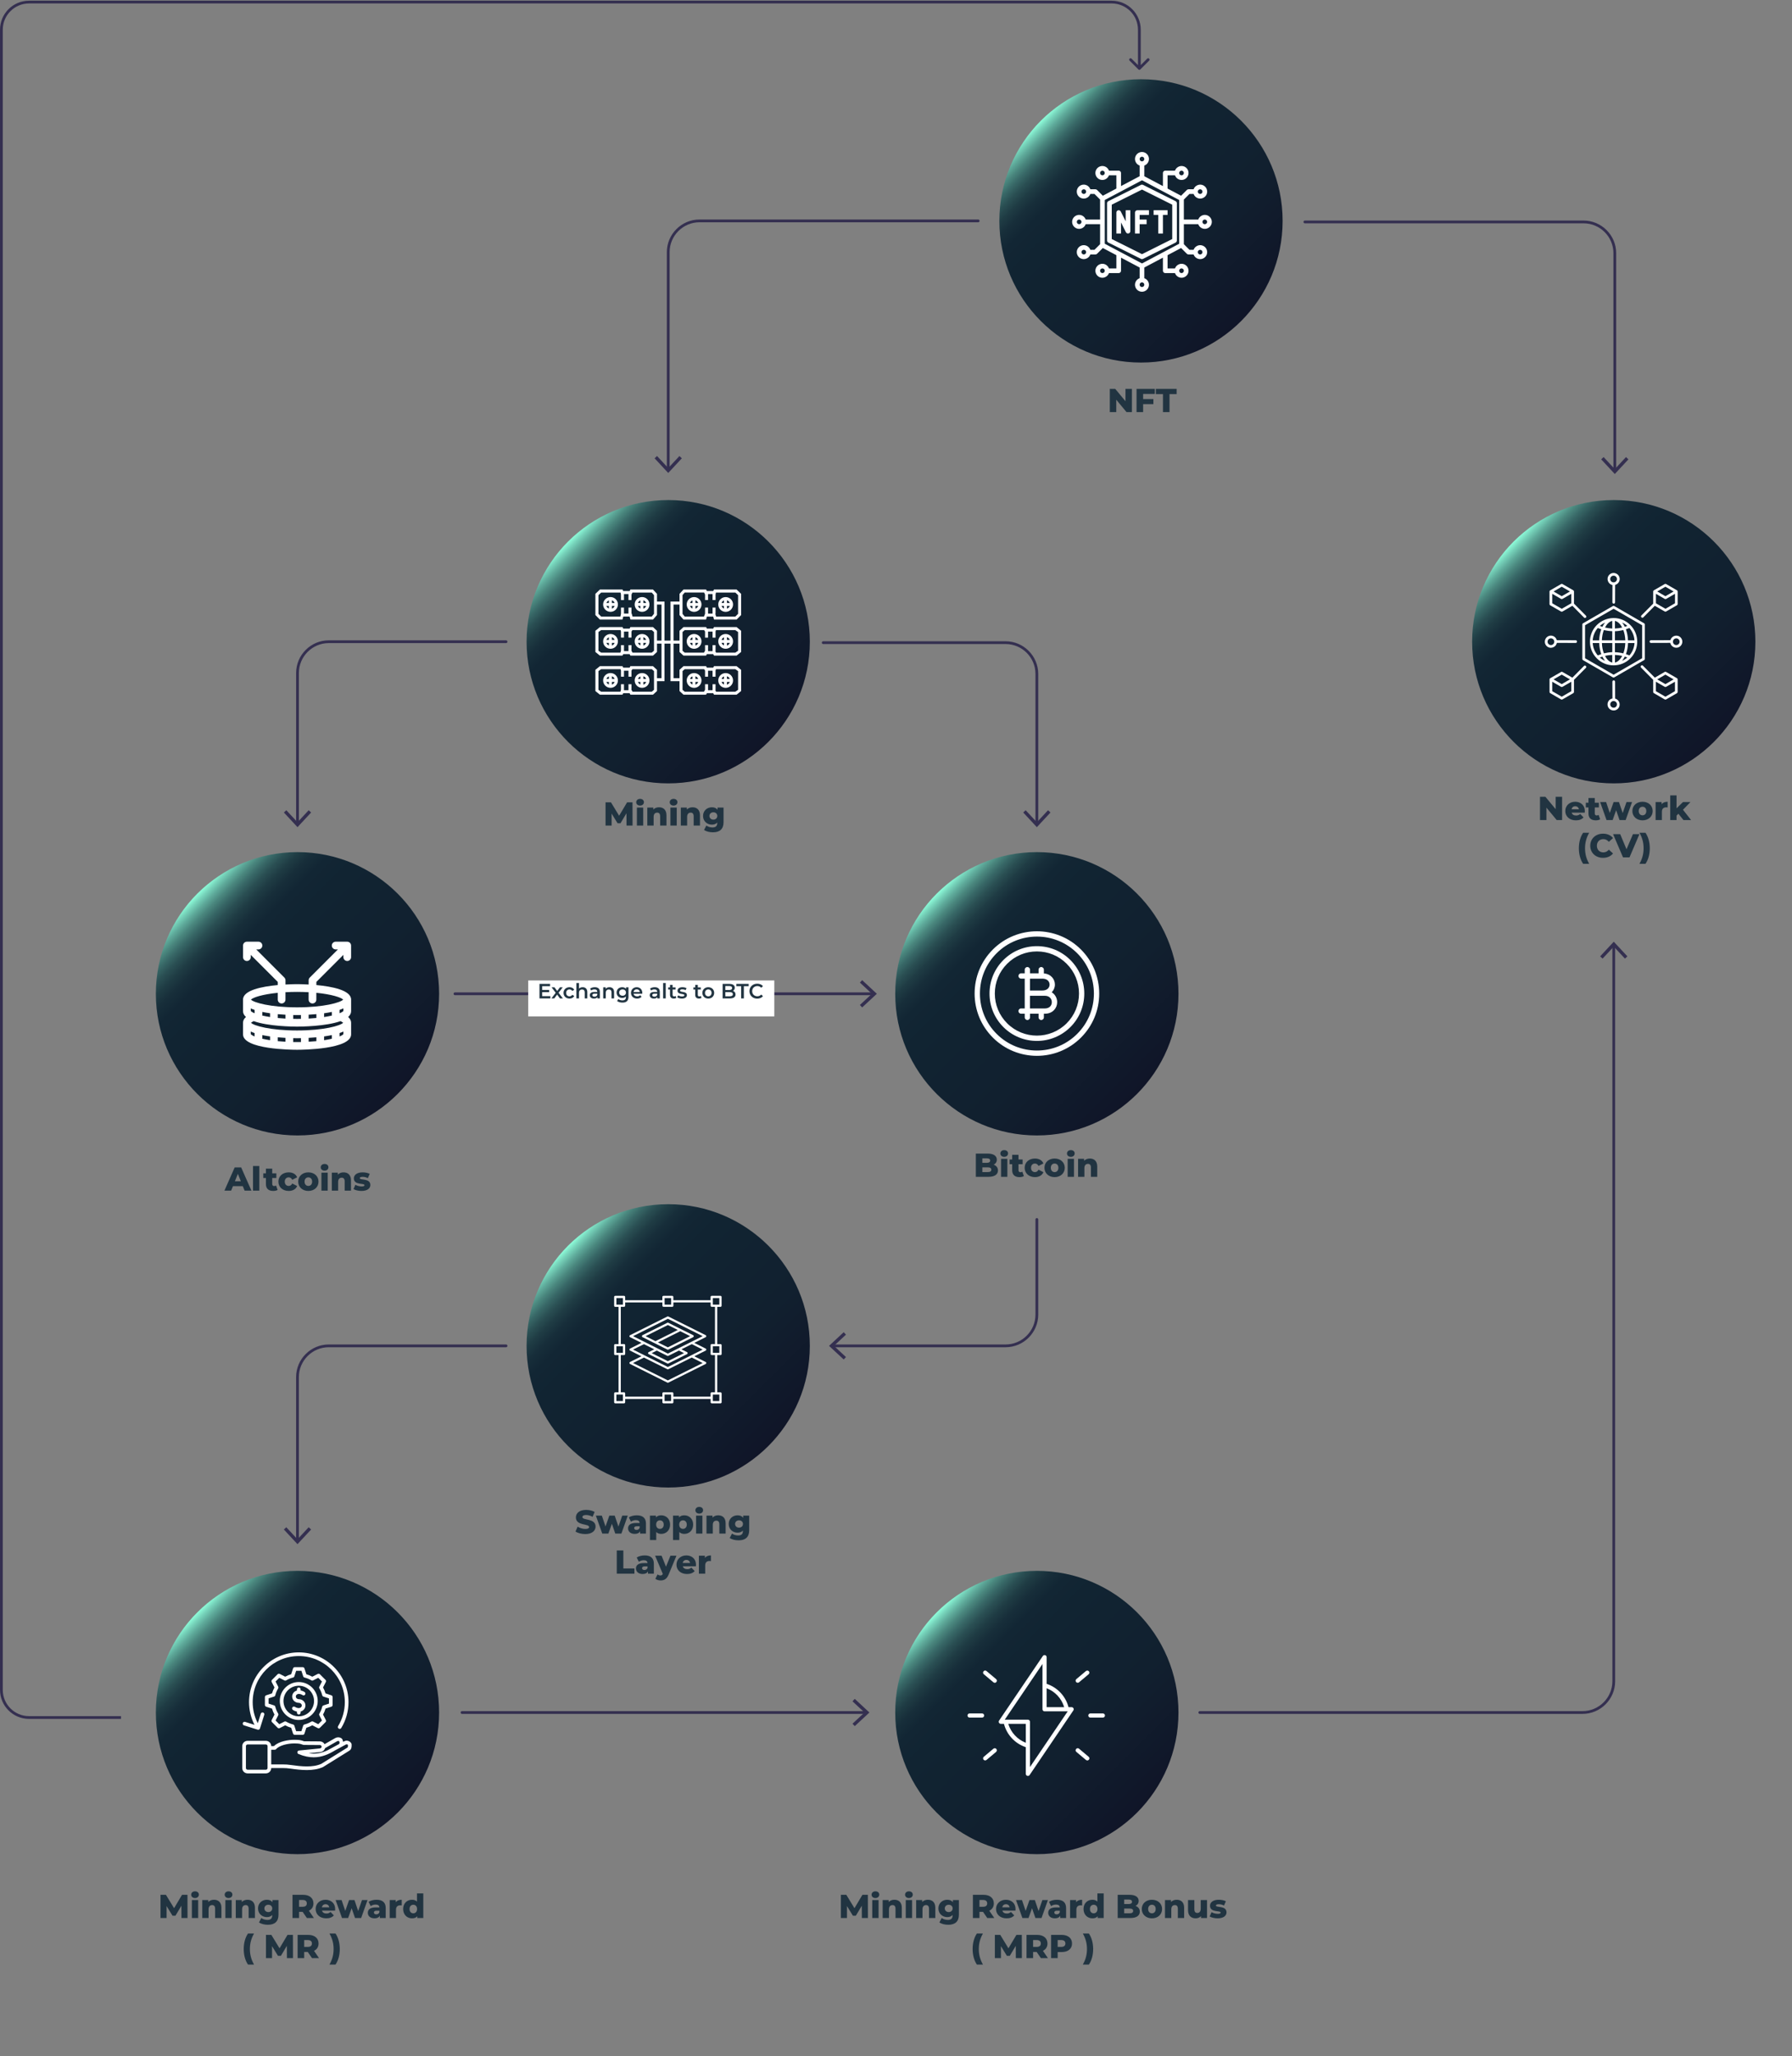 <svg width="1296" height="1487" viewBox="0 0 1296 1487" fill="none" xmlns="http://www.w3.org/2000/svg">
<rect x="0" y="0" width="1296" height="1487" fill="#808080" stroke="none"/>
<path d="M135.618 1387H131.25L131.202 1378.1L126.882 1385.34H124.77L120.474 1378.34V1387H116.082V1370.2H119.994L125.898 1379.9L131.658 1370.2H135.57L135.618 1387ZM141.045 1372.55C139.365 1372.55 138.261 1371.5 138.261 1370.13C138.261 1368.76 139.365 1367.7 141.045 1367.7C142.725 1367.7 143.829 1368.69 143.829 1370.06C143.829 1371.5 142.725 1372.55 141.045 1372.55ZM138.765 1387V1373.99H143.325V1387H138.765ZM154.76 1373.78C157.808 1373.78 160.136 1375.53 160.136 1379.56V1387H155.576V1380.3C155.576 1378.43 154.76 1377.64 153.44 1377.64C151.976 1377.64 150.848 1378.55 150.848 1380.71V1387H146.288V1373.99H150.632V1375.41C151.664 1374.33 153.128 1373.78 154.76 1373.78ZM165.279 1372.55C163.599 1372.55 162.495 1371.5 162.495 1370.13C162.495 1368.76 163.599 1367.7 165.279 1367.7C166.959 1367.7 168.063 1368.69 168.063 1370.06C168.063 1371.5 166.959 1372.55 165.279 1372.55ZM162.999 1387V1373.99H167.559V1387H162.999ZM178.995 1373.78C182.043 1373.78 184.371 1375.53 184.371 1379.56V1387H179.811V1380.3C179.811 1378.43 178.995 1377.64 177.675 1377.64C176.211 1377.64 175.083 1378.55 175.083 1380.71V1387H170.523V1373.99H174.867V1375.41C175.899 1374.33 177.363 1373.78 178.995 1373.78ZM197.069 1373.99H201.413V1384.62C201.413 1389.54 198.629 1391.87 193.781 1391.87C191.285 1391.87 188.909 1391.3 187.325 1390.17L188.981 1386.98C190.061 1387.84 191.837 1388.37 193.373 1388.37C195.821 1388.37 196.853 1387.26 196.853 1385.22V1384.79C195.965 1385.82 194.645 1386.33 192.989 1386.33C189.533 1386.33 186.605 1383.88 186.605 1380.04C186.605 1376.22 189.533 1373.78 192.989 1373.78C194.789 1373.78 196.181 1374.35 197.069 1375.58V1373.99ZM194.069 1382.7C195.701 1382.7 196.901 1381.62 196.901 1380.04C196.901 1378.46 195.701 1377.4 194.069 1377.4C192.437 1377.4 191.213 1378.46 191.213 1380.04C191.213 1381.62 192.437 1382.7 194.069 1382.7ZM221.935 1387L218.887 1382.54H216.295V1387H211.543V1370.2H219.223C223.807 1370.2 226.687 1372.58 226.687 1376.42C226.687 1378.89 225.487 1380.71 223.399 1381.72L227.023 1387H221.935ZM221.887 1376.42C221.887 1374.86 220.903 1373.94 218.935 1373.94H216.295V1378.86H218.935C220.903 1378.86 221.887 1377.95 221.887 1376.42ZM242.389 1380.52C242.389 1380.86 242.341 1381.29 242.317 1381.65H232.861C233.245 1382.97 234.373 1383.74 236.053 1383.74C237.325 1383.74 238.165 1383.38 239.053 1382.61L241.453 1385.1C240.205 1386.5 238.381 1387.22 235.909 1387.22C231.277 1387.22 228.277 1384.36 228.277 1380.47C228.277 1376.56 231.325 1373.78 235.429 1373.78C239.269 1373.78 242.389 1376.22 242.389 1380.52ZM235.453 1377.02C234.037 1377.02 233.053 1377.88 232.789 1379.25H238.117C237.877 1377.88 236.869 1377.02 235.453 1377.02ZM261.801 1373.99H265.809L261.177 1387H256.761L254.313 1379.92L251.769 1387H247.353L242.721 1373.99H247.041L249.705 1381.86L252.465 1373.99H256.353L259.041 1381.94L261.801 1373.99ZM272.301 1373.78C276.525 1373.78 278.949 1375.65 278.949 1379.78V1387H274.701V1385.32C274.053 1386.57 272.757 1387.22 270.861 1387.22C267.741 1387.22 266.013 1385.46 266.013 1383.21C266.013 1380.81 267.765 1379.32 271.797 1379.32H274.389C274.317 1378 273.429 1377.26 271.629 1377.26C270.381 1377.26 268.989 1377.69 268.101 1378.38L266.565 1375.29C268.053 1374.3 270.261 1373.78 272.301 1373.78ZM272.133 1384.34C273.141 1384.34 274.029 1383.86 274.389 1382.82V1381.7H272.421C270.957 1381.7 270.429 1382.22 270.429 1383.02C270.429 1383.78 271.053 1384.34 272.133 1384.34ZM286.171 1375.55C287.107 1374.38 288.619 1373.78 290.539 1373.78V1377.88C290.131 1377.83 289.843 1377.81 289.507 1377.81C287.659 1377.81 286.387 1378.74 286.387 1381.02V1387H281.827V1373.99H286.171V1375.55ZM301.568 1369.19H306.128V1387H301.784V1385.7C300.92 1386.74 299.648 1387.22 297.968 1387.22C294.416 1387.22 291.56 1384.62 291.56 1380.47C291.56 1376.34 294.416 1373.78 297.968 1373.78C299.48 1373.78 300.704 1374.21 301.568 1375.12V1369.19ZM298.928 1383.59C300.464 1383.59 301.64 1382.46 301.64 1380.47C301.64 1378.5 300.464 1377.4 298.928 1377.4C297.368 1377.4 296.192 1378.5 296.192 1380.47C296.192 1382.46 297.368 1383.59 298.928 1383.59ZM179.36 1420.66C177.368 1417.78 176.264 1413.82 176.264 1409.42C176.264 1405.03 177.368 1401.07 179.36 1398.19H183.728C181.616 1401.91 180.728 1405.46 180.728 1409.42C180.728 1413.38 181.616 1416.94 183.728 1420.66H179.36ZM211.884 1416H207.516L207.468 1407.1L203.148 1414.34H201.036L196.74 1407.34V1416H192.348V1399.2H196.26L202.164 1408.9L207.924 1399.2H211.836L211.884 1416ZM225.638 1416L222.59 1411.54H219.998V1416H215.246V1399.2H222.926C227.51 1399.2 230.39 1401.58 230.39 1405.42C230.39 1407.89 229.19 1409.71 227.102 1410.72L230.726 1416H225.638ZM225.59 1405.42C225.59 1403.86 224.606 1402.94 222.638 1402.94H219.998V1407.86H222.638C224.606 1407.86 225.59 1406.95 225.59 1405.42ZM242.636 1420.66H238.268C240.38 1416.94 241.268 1413.38 241.268 1409.42C241.268 1405.46 240.38 1401.91 238.268 1398.19H242.636C244.628 1401.07 245.732 1405.03 245.732 1409.42C245.732 1413.82 244.628 1417.78 242.636 1420.66Z" fill="#213441"/>
<path d="M627.685 1387H623.317L623.269 1378.1L618.949 1385.34H616.837L612.541 1378.34V1387H608.149V1370.2H612.061L617.965 1379.9L623.725 1370.2H627.637L627.685 1387ZM633.111 1372.55C631.431 1372.55 630.327 1371.5 630.327 1370.13C630.327 1368.76 631.431 1367.7 633.111 1367.7C634.791 1367.7 635.895 1368.69 635.895 1370.06C635.895 1371.5 634.791 1372.55 633.111 1372.55ZM630.831 1387V1373.99H635.391V1387H630.831ZM646.827 1373.78C649.875 1373.78 652.203 1375.53 652.203 1379.56V1387H647.643V1380.3C647.643 1378.43 646.827 1377.64 645.507 1377.64C644.043 1377.64 642.915 1378.55 642.915 1380.71V1387H638.355V1373.99H642.699V1375.41C643.731 1374.33 645.195 1373.78 646.827 1373.78ZM657.346 1372.55C655.666 1372.55 654.562 1371.5 654.562 1370.13C654.562 1368.76 655.666 1367.7 657.346 1367.7C659.026 1367.7 660.13 1368.69 660.13 1370.06C660.13 1371.5 659.026 1372.55 657.346 1372.55ZM655.066 1387V1373.99H659.626V1387H655.066ZM671.061 1373.78C674.109 1373.78 676.437 1375.53 676.437 1379.56V1387H671.877V1380.3C671.877 1378.43 671.061 1377.64 669.741 1377.64C668.277 1377.64 667.149 1378.55 667.149 1380.71V1387H662.589V1373.99H666.933V1375.41C667.965 1374.33 669.429 1373.78 671.061 1373.78ZM689.135 1373.99H693.479V1384.62C693.479 1389.54 690.695 1391.87 685.847 1391.87C683.351 1391.87 680.975 1391.3 679.391 1390.17L681.047 1386.98C682.127 1387.84 683.903 1388.37 685.439 1388.37C687.887 1388.37 688.919 1387.26 688.919 1385.22V1384.79C688.031 1385.82 686.711 1386.33 685.055 1386.33C681.599 1386.33 678.671 1383.88 678.671 1380.04C678.671 1376.22 681.599 1373.78 685.055 1373.78C686.855 1373.78 688.247 1374.35 689.135 1375.58V1373.99ZM686.135 1382.7C687.767 1382.7 688.967 1381.62 688.967 1380.04C688.967 1378.46 687.767 1377.4 686.135 1377.4C684.503 1377.4 683.279 1378.46 683.279 1380.04C683.279 1381.62 684.503 1382.7 686.135 1382.7ZM714.002 1387L710.954 1382.54H708.362V1387H703.61V1370.2H711.29C715.874 1370.2 718.754 1372.58 718.754 1376.42C718.754 1378.89 717.554 1380.71 715.466 1381.72L719.09 1387H714.002ZM713.954 1376.42C713.954 1374.86 712.97 1373.94 711.002 1373.94H708.362V1378.86H711.002C712.97 1378.86 713.954 1377.95 713.954 1376.42ZM734.455 1380.52C734.455 1380.86 734.407 1381.29 734.383 1381.65H724.927C725.311 1382.97 726.439 1383.74 728.119 1383.74C729.391 1383.74 730.231 1383.38 731.119 1382.61L733.519 1385.1C732.271 1386.5 730.447 1387.22 727.975 1387.22C723.343 1387.22 720.343 1384.36 720.343 1380.47C720.343 1376.56 723.391 1373.78 727.495 1373.78C731.335 1373.78 734.455 1376.22 734.455 1380.52ZM727.519 1377.02C726.103 1377.02 725.119 1377.88 724.855 1379.25H730.183C729.943 1377.88 728.935 1377.02 727.519 1377.02ZM753.867 1373.99H757.875L753.243 1387H748.827L746.379 1379.92L743.835 1387H739.419L734.787 1373.99H739.107L741.771 1381.86L744.531 1373.99H748.419L751.107 1381.94L753.867 1373.99ZM764.367 1373.78C768.591 1373.78 771.015 1375.65 771.015 1379.78V1387H766.767V1385.32C766.119 1386.57 764.823 1387.22 762.927 1387.22C759.807 1387.22 758.079 1385.46 758.079 1383.21C758.079 1380.81 759.831 1379.32 763.863 1379.32H766.455C766.383 1378 765.495 1377.26 763.695 1377.26C762.447 1377.26 761.055 1377.69 760.167 1378.38L758.631 1375.29C760.119 1374.3 762.327 1373.78 764.367 1373.78ZM764.199 1384.34C765.207 1384.34 766.095 1383.86 766.455 1382.82V1381.7H764.487C763.023 1381.7 762.495 1382.22 762.495 1383.02C762.495 1383.78 763.119 1384.34 764.199 1384.34ZM778.238 1375.55C779.174 1374.38 780.686 1373.78 782.606 1373.78V1377.88C782.198 1377.83 781.91 1377.81 781.574 1377.81C779.726 1377.81 778.454 1378.74 778.454 1381.02V1387H773.894V1373.99H778.238V1375.55ZM793.634 1369.19H798.194V1387H793.85V1385.7C792.986 1386.74 791.714 1387.22 790.034 1387.22C786.482 1387.22 783.626 1384.62 783.626 1380.47C783.626 1376.34 786.482 1373.78 790.034 1373.78C791.546 1373.78 792.77 1374.21 793.634 1375.12V1369.19ZM790.994 1383.59C792.53 1383.59 793.706 1382.46 793.706 1380.47C793.706 1378.5 792.53 1377.4 790.994 1377.4C789.434 1377.4 788.258 1378.5 788.258 1380.47C788.258 1382.46 789.434 1383.59 790.994 1383.59ZM821.24 1378.24C823.136 1378.91 824.312 1380.35 824.312 1382.39C824.312 1385.3 821.912 1387 817.4 1387H808.328V1370.2H816.92C821.336 1370.2 823.496 1372 823.496 1374.59C823.496 1376.2 822.68 1377.5 821.24 1378.24ZM816.296 1373.63H813.032V1376.87H816.296C817.88 1376.87 818.696 1376.32 818.696 1375.24C818.696 1374.18 817.88 1373.63 816.296 1373.63ZM817.016 1383.57C818.648 1383.57 819.512 1383.02 819.512 1381.86C819.512 1380.71 818.648 1380.16 817.016 1380.16H813.032V1383.57H817.016ZM833.086 1387.22C828.838 1387.22 825.742 1384.41 825.742 1380.47C825.742 1376.56 828.838 1373.78 833.086 1373.78C837.382 1373.78 840.43 1376.56 840.43 1380.47C840.43 1384.41 837.382 1387.22 833.086 1387.22ZM833.086 1383.59C834.646 1383.59 835.822 1382.46 835.822 1380.47C835.822 1378.5 834.646 1377.4 833.086 1377.4C831.55 1377.4 830.35 1378.5 830.35 1380.47C830.35 1382.46 831.55 1383.59 833.086 1383.59ZM851.014 1373.78C854.062 1373.78 856.39 1375.53 856.39 1379.56V1387H851.83V1380.3C851.83 1378.43 851.014 1377.64 849.694 1377.64C848.23 1377.64 847.102 1378.55 847.102 1380.71V1387H842.542V1373.99H846.886V1375.41C847.918 1374.33 849.382 1373.78 851.014 1373.78ZM868.373 1373.99H872.933V1387H868.589V1385.61C867.605 1386.69 866.213 1387.22 864.725 1387.22C861.533 1387.22 859.205 1385.39 859.205 1381.26V1373.99H863.765V1380.52C863.765 1382.54 864.557 1383.33 865.925 1383.33C867.269 1383.33 868.373 1382.44 868.373 1380.26V1373.99ZM880.598 1387.22C878.39 1387.22 876.11 1386.66 874.838 1385.87L876.206 1382.75C877.406 1383.5 879.158 1383.95 880.742 1383.95C882.278 1383.95 882.782 1383.62 882.782 1383.06C882.782 1381.31 875.102 1383.3 875.102 1378.1C875.102 1375.65 877.358 1373.78 881.438 1373.78C883.262 1373.78 885.278 1374.16 886.574 1374.88L885.206 1377.98C883.91 1377.26 882.614 1377.02 881.462 1377.02C879.926 1377.02 879.374 1377.45 879.374 1377.93C879.374 1379.73 887.03 1377.78 887.03 1382.94C887.03 1385.34 884.822 1387.22 880.598 1387.22ZM706.513 1420.66C704.521 1417.78 703.417 1413.82 703.417 1409.42C703.417 1405.03 704.521 1401.07 706.513 1398.19H710.881C708.769 1401.91 707.881 1405.46 707.881 1409.42C707.881 1413.38 708.769 1416.94 710.881 1420.66H706.513ZM739.036 1416H734.668L734.62 1407.1L730.3 1414.34H728.188L723.892 1407.34V1416H719.5V1399.2H723.412L729.316 1408.9L735.076 1399.2H738.988L739.036 1416ZM752.791 1416L749.743 1411.54H747.151V1416H742.399V1399.2H750.079C754.663 1399.2 757.543 1401.58 757.543 1405.42C757.543 1407.89 756.343 1409.71 754.255 1410.72L757.879 1416H752.791ZM752.743 1405.42C752.743 1403.86 751.759 1402.94 749.791 1402.94H747.151V1407.86H749.791C751.759 1407.86 752.743 1406.95 752.743 1405.42ZM767.844 1399.2C772.428 1399.2 775.308 1401.58 775.308 1405.42C775.308 1409.23 772.428 1411.61 767.844 1411.61H764.916V1416H760.164V1399.2H767.844ZM767.556 1407.86C769.524 1407.86 770.508 1406.95 770.508 1405.42C770.508 1403.86 769.524 1402.94 767.556 1402.94H764.916V1407.86H767.556ZM787.484 1420.66H783.116C785.228 1416.94 786.116 1413.38 786.116 1409.42C786.116 1405.46 785.228 1401.91 783.116 1398.19H787.484C789.476 1401.07 790.58 1405.03 790.58 1409.42C790.58 1413.82 789.476 1417.78 787.484 1420.66Z" fill="#213441"/>
<path d="M718.658 842.24C720.554 842.912 721.73 844.352 721.73 846.392C721.73 849.296 719.33 851 714.818 851H705.746V834.2H714.338C718.754 834.2 720.914 836 720.914 838.592C720.914 840.2 720.098 841.496 718.658 842.24ZM713.714 837.632H710.45V840.872H713.714C715.298 840.872 716.114 840.32 716.114 839.24C716.114 838.184 715.298 837.632 713.714 837.632ZM714.434 847.568C716.066 847.568 716.93 847.016 716.93 845.864C716.93 844.712 716.066 844.16 714.434 844.16H710.45V847.568H714.434ZM726.256 836.552C724.576 836.552 723.472 835.496 723.472 834.128C723.472 832.76 724.576 831.704 726.256 831.704C727.936 831.704 729.04 832.688 729.04 834.056C729.04 835.496 727.936 836.552 726.256 836.552ZM723.976 851V837.992H728.536V851H723.976ZM739.347 847.28L740.475 850.472C739.683 850.976 738.507 851.216 737.307 851.216C733.971 851.216 732.027 849.584 732.027 846.248V841.88H730.131V838.472H732.027V835.088H736.587V838.472H739.563V841.88H736.587V846.2C736.587 847.16 737.139 847.688 737.955 847.688C738.459 847.688 738.963 847.544 739.347 847.28ZM748.507 851.216C744.139 851.216 741.043 848.432 741.043 844.472C741.043 840.56 744.139 837.776 748.507 837.776C751.459 837.776 753.715 839.096 754.603 841.352L751.075 843.152C750.451 841.928 749.539 841.4 748.483 841.4C746.899 841.4 745.651 842.504 745.651 844.472C745.651 846.488 746.899 847.592 748.483 847.592C749.539 847.592 750.451 847.064 751.075 845.84L754.603 847.64C753.715 849.896 751.459 851.216 748.507 851.216ZM762.707 851.216C758.459 851.216 755.363 848.408 755.363 844.472C755.363 840.56 758.459 837.776 762.707 837.776C767.003 837.776 770.051 840.56 770.051 844.472C770.051 848.408 767.003 851.216 762.707 851.216ZM762.707 847.592C764.267 847.592 765.443 846.464 765.443 844.472C765.443 842.504 764.267 841.4 762.707 841.4C761.171 841.4 759.971 842.504 759.971 844.472C759.971 846.464 761.171 847.592 762.707 847.592ZM774.443 836.552C772.763 836.552 771.659 835.496 771.659 834.128C771.659 832.76 772.763 831.704 774.443 831.704C776.123 831.704 777.227 832.688 777.227 834.056C777.227 835.496 776.123 836.552 774.443 836.552ZM772.163 851V837.992H776.723V851H772.163ZM788.159 837.776C791.207 837.776 793.535 839.528 793.535 843.56V851H788.975V844.304C788.975 842.432 788.159 841.64 786.839 841.64C785.375 841.64 784.247 842.552 784.247 844.712V851H779.687V837.992H784.031V839.408C785.063 838.328 786.527 837.776 788.159 837.776Z" fill="#213441"/>
<path d="M813.965 281.2H818.621V298H814.709L807.293 289.048V298H802.637V281.2H806.549L813.965 290.152V281.2ZM835.149 284.872H826.725V288.568H834.141V292.24H826.725V298H821.973V281.2H835.149V284.872ZM841.065 298V284.968H835.905V281.2H850.953V284.968H845.817V298H841.065Z" fill="#213441"/>
<path d="M176.904 861L175.584 857.736H168.48L167.16 861H162.312L169.728 844.2H174.408L181.848 861H176.904ZM169.872 854.232H174.192L172.032 848.856L169.872 854.232ZM182.98 861V843.192H187.54V861H182.98ZM199.64 857.28L200.768 860.472C199.976 860.976 198.8 861.216 197.6 861.216C194.264 861.216 192.32 859.584 192.32 856.248V851.88H190.424V848.472H192.32V845.088H196.88V848.472H199.856V851.88H196.88V856.2C196.88 857.16 197.432 857.688 198.248 857.688C198.752 857.688 199.256 857.544 199.64 857.28ZM208.8 861.216C204.432 861.216 201.336 858.432 201.336 854.472C201.336 850.56 204.432 847.776 208.8 847.776C211.752 847.776 214.008 849.096 214.896 851.352L211.368 853.152C210.744 851.928 209.832 851.4 208.776 851.4C207.192 851.4 205.944 852.504 205.944 854.472C205.944 856.488 207.192 857.592 208.776 857.592C209.832 857.592 210.744 857.064 211.368 855.84L214.896 857.64C214.008 859.896 211.752 861.216 208.8 861.216ZM223 861.216C218.752 861.216 215.656 858.408 215.656 854.472C215.656 850.56 218.752 847.776 223 847.776C227.296 847.776 230.344 850.56 230.344 854.472C230.344 858.408 227.296 861.216 223 861.216ZM223 857.592C224.56 857.592 225.736 856.464 225.736 854.472C225.736 852.504 224.56 851.4 223 851.4C221.464 851.4 220.264 852.504 220.264 854.472C220.264 856.464 221.464 857.592 223 857.592ZM234.736 846.552C233.056 846.552 231.952 845.496 231.952 844.128C231.952 842.76 233.056 841.704 234.736 841.704C236.416 841.704 237.52 842.688 237.52 844.056C237.52 845.496 236.416 846.552 234.736 846.552ZM232.456 861V847.992H237.016V861H232.456ZM248.452 847.776C251.5 847.776 253.828 849.528 253.828 853.56V861H249.268V854.304C249.268 852.432 248.452 851.64 247.132 851.64C245.668 851.64 244.54 852.552 244.54 854.712V861H239.98V847.992H244.324V849.408C245.356 848.328 246.82 847.776 248.452 847.776ZM261.419 861.216C259.211 861.216 256.931 860.664 255.659 859.872L257.027 856.752C258.227 857.496 259.979 857.952 261.563 857.952C263.099 857.952 263.603 857.616 263.603 857.064C263.603 855.312 255.923 857.304 255.923 852.096C255.923 849.648 258.179 847.776 262.259 847.776C264.083 847.776 266.099 848.16 267.395 848.88L266.027 851.976C264.731 851.256 263.435 851.016 262.283 851.016C260.747 851.016 260.195 851.448 260.195 851.928C260.195 853.728 267.851 851.784 267.851 856.944C267.851 859.344 265.643 861.216 261.419 861.216Z" fill="#213441"/>
<path d="M423.287 1109.34C420.527 1109.34 417.791 1108.59 416.207 1107.49L417.767 1103.98C419.255 1104.97 421.367 1105.64 423.311 1105.64C425.279 1105.64 426.047 1105.09 426.047 1104.27C426.047 1101.61 416.495 1103.55 416.495 1097.31C416.495 1094.31 418.943 1091.86 423.935 1091.86C426.119 1091.86 428.375 1092.37 430.031 1093.33L428.567 1096.86C426.959 1095.99 425.375 1095.56 423.911 1095.56C421.919 1095.56 421.199 1096.23 421.199 1097.07C421.199 1099.64 430.727 1097.72 430.727 1103.91C430.727 1106.84 428.279 1109.34 423.287 1109.34ZM450.016 1095.99H454.024L449.392 1109H444.976L442.528 1101.92L439.984 1109H435.568L430.936 1095.99H435.256L437.92 1103.86L440.68 1095.99H444.568L447.256 1103.94L450.016 1095.99ZM460.516 1095.78C464.74 1095.78 467.164 1097.65 467.164 1101.78V1109H462.916V1107.32C462.268 1108.57 460.972 1109.22 459.076 1109.22C455.956 1109.22 454.228 1107.46 454.228 1105.21C454.228 1102.81 455.98 1101.32 460.012 1101.32H462.604C462.532 1100 461.644 1099.26 459.844 1099.26C458.596 1099.26 457.204 1099.69 456.316 1100.38L454.78 1097.29C456.268 1096.3 458.476 1095.78 460.516 1095.78ZM460.348 1106.34C461.356 1106.34 462.244 1105.86 462.604 1104.82V1103.7H460.636C459.172 1103.7 458.644 1104.22 458.644 1105.02C458.644 1105.78 459.268 1106.34 460.348 1106.34ZM478.226 1095.78C481.754 1095.78 484.61 1098.37 484.61 1102.5C484.61 1106.62 481.754 1109.22 478.226 1109.22C476.714 1109.22 475.49 1108.76 474.602 1107.85V1113.66H470.042V1095.99H474.386V1097.29C475.25 1096.26 476.522 1095.78 478.226 1095.78ZM477.266 1105.59C478.802 1105.59 480.002 1104.46 480.002 1102.5C480.002 1100.53 478.802 1099.4 477.266 1099.4C475.73 1099.4 474.53 1100.53 474.53 1102.5C474.53 1104.46 475.73 1105.59 477.266 1105.59ZM494.914 1095.78C498.442 1095.78 501.298 1098.37 501.298 1102.5C501.298 1106.62 498.442 1109.22 494.914 1109.22C493.402 1109.22 492.178 1108.76 491.29 1107.85V1113.66H486.73V1095.99H491.074V1097.29C491.938 1096.26 493.21 1095.78 494.914 1095.78ZM493.954 1105.59C495.49 1105.59 496.69 1104.46 496.69 1102.5C496.69 1100.53 495.49 1099.4 493.954 1099.4C492.418 1099.4 491.218 1100.53 491.218 1102.5C491.218 1104.46 492.418 1105.59 493.954 1105.59ZM505.697 1094.55C504.017 1094.55 502.913 1093.5 502.913 1092.13C502.913 1090.76 504.017 1089.7 505.697 1089.7C507.377 1089.7 508.481 1090.69 508.481 1092.06C508.481 1093.5 507.377 1094.55 505.697 1094.55ZM503.417 1109V1095.99H507.977V1109H503.417ZM519.413 1095.78C522.461 1095.78 524.789 1097.53 524.789 1101.56V1109H520.229V1102.3C520.229 1100.43 519.413 1099.64 518.093 1099.64C516.629 1099.64 515.501 1100.55 515.501 1102.71V1109H510.941V1095.99H515.285V1097.41C516.317 1096.33 517.781 1095.78 519.413 1095.78ZM537.487 1095.99H541.831V1106.62C541.831 1111.54 539.047 1113.87 534.199 1113.87C531.703 1113.87 529.327 1113.3 527.743 1112.17L529.399 1108.98C530.479 1109.84 532.255 1110.37 533.791 1110.37C536.239 1110.37 537.271 1109.26 537.271 1107.22V1106.79C536.383 1107.82 535.063 1108.33 533.407 1108.33C529.951 1108.33 527.023 1105.88 527.023 1102.04C527.023 1098.22 529.951 1095.78 533.407 1095.78C535.207 1095.78 536.599 1096.35 537.487 1097.58V1095.99ZM534.487 1104.7C536.119 1104.7 537.319 1103.62 537.319 1102.04C537.319 1100.46 536.119 1099.4 534.487 1099.4C532.855 1099.4 531.631 1100.46 531.631 1102.04C531.631 1103.62 532.855 1104.7 534.487 1104.7ZM446.059 1138V1121.2H450.811V1134.23H458.827V1138H446.059ZM466.223 1124.78C470.447 1124.78 472.871 1126.65 472.871 1130.78V1138H468.623V1136.32C467.975 1137.57 466.679 1138.22 464.783 1138.22C461.663 1138.22 459.935 1136.46 459.935 1134.21C459.935 1131.81 461.687 1130.32 465.719 1130.32H468.311C468.239 1129 467.351 1128.26 465.551 1128.26C464.303 1128.26 462.911 1128.69 462.023 1129.38L460.487 1126.29C461.975 1125.3 464.183 1124.78 466.223 1124.78ZM466.055 1135.34C467.063 1135.34 467.951 1134.86 468.311 1133.82V1132.7H466.343C464.879 1132.7 464.351 1133.22 464.351 1134.02C464.351 1134.78 464.975 1135.34 466.055 1135.34ZM484.875 1124.99H489.219L483.603 1138.53C482.235 1141.89 480.315 1142.87 477.747 1142.87C476.379 1142.87 474.843 1142.42 473.979 1141.7L475.563 1138.5C476.091 1138.98 476.859 1139.27 477.579 1139.27C478.467 1139.27 478.971 1138.94 479.355 1138.17L473.787 1124.99H478.467L481.659 1132.94L484.875 1124.99ZM503.342 1131.52C503.342 1131.86 503.294 1132.29 503.27 1132.65H493.814C494.198 1133.97 495.326 1134.74 497.006 1134.74C498.278 1134.74 499.118 1134.38 500.006 1133.61L502.406 1136.1C501.158 1137.5 499.334 1138.22 496.862 1138.22C492.23 1138.22 489.23 1135.36 489.23 1131.47C489.23 1127.56 492.278 1124.78 496.382 1124.78C500.222 1124.78 503.342 1127.22 503.342 1131.52ZM496.406 1128.02C494.99 1128.02 494.006 1128.88 493.742 1130.25H499.07C498.83 1128.88 497.822 1128.02 496.406 1128.02ZM509.788 1126.55C510.724 1125.38 512.236 1124.78 514.156 1124.78V1128.88C513.748 1128.83 513.46 1128.81 513.124 1128.81C511.276 1128.81 510.004 1129.74 510.004 1132.02V1138H505.444V1124.99H509.788V1126.55Z" fill="#213441"/>
<path d="M457.478 597H453.11L453.062 588.096L448.742 595.344H446.63L442.334 588.336V597H437.942V580.2H441.854L447.758 589.896L453.518 580.2H457.43L457.478 597ZM462.904 582.552C461.224 582.552 460.12 581.496 460.12 580.128C460.12 578.76 461.224 577.704 462.904 577.704C464.584 577.704 465.688 578.688 465.688 580.056C465.688 581.496 464.584 582.552 462.904 582.552ZM460.624 597V583.992H465.184V597H460.624ZM476.62 583.776C479.668 583.776 481.996 585.528 481.996 589.56V597H477.436V590.304C477.436 588.432 476.62 587.64 475.3 587.64C473.836 587.64 472.708 588.552 472.708 590.712V597H468.148V583.992H472.492V585.408C473.524 584.328 474.988 583.776 476.62 583.776ZM487.139 582.552C485.459 582.552 484.355 581.496 484.355 580.128C484.355 578.76 485.459 577.704 487.139 577.704C488.819 577.704 489.923 578.688 489.923 580.056C489.923 581.496 488.819 582.552 487.139 582.552ZM484.859 597V583.992H489.419V597H484.859ZM500.854 583.776C503.902 583.776 506.23 585.528 506.23 589.56V597H501.67V590.304C501.67 588.432 500.854 587.64 499.534 587.64C498.07 587.64 496.942 588.552 496.942 590.712V597H492.382V583.992H496.726V585.408C497.758 584.328 499.222 583.776 500.854 583.776ZM518.928 583.992H523.272V594.624C523.272 599.544 520.488 601.872 515.64 601.872C513.144 601.872 510.768 601.296 509.184 600.168L510.84 596.976C511.92 597.84 513.696 598.368 515.232 598.368C517.68 598.368 518.712 597.264 518.712 595.224V594.792C517.824 595.824 516.504 596.328 514.848 596.328C511.392 596.328 508.464 593.88 508.464 590.04C508.464 586.224 511.392 583.776 514.848 583.776C516.648 583.776 518.04 584.352 518.928 585.576V583.992ZM515.928 592.704C517.56 592.704 518.76 591.624 518.76 590.04C518.76 588.456 517.56 587.4 515.928 587.4C514.296 587.4 513.072 588.456 513.072 590.04C513.072 591.624 514.296 592.704 515.928 592.704Z" fill="#213441"/>
<path d="M215.144 1340.82C271.712 1340.82 317.57 1294.96 317.57 1238.38C317.57 1181.8 271.712 1135.94 215.144 1135.94C158.576 1135.94 112.719 1181.8 112.719 1238.38C112.719 1294.96 158.576 1340.82 215.144 1340.82Z" fill="url(#paint0_linear_529_738)"/>
<path d="M749.865 1340.82C806.433 1340.82 852.29 1294.96 852.29 1238.38C852.29 1181.8 806.433 1135.94 749.865 1135.94C693.297 1135.94 647.439 1181.8 647.439 1238.38C647.439 1294.96 693.297 1340.82 749.865 1340.82Z" fill="url(#paint1_linear_529_738)"/>
<path d="M215.144 821.085C271.712 821.085 317.57 775.22 317.57 718.644C317.57 662.067 271.712 616.203 215.144 616.203C158.576 616.203 112.719 662.067 112.719 718.644C112.719 775.22 158.576 821.085 215.144 821.085Z" fill="url(#paint2_linear_529_738)"/>
<path d="M483.258 1075.68C539.826 1075.68 585.683 1029.82 585.683 973.239C585.683 916.662 539.826 870.798 483.258 870.798C426.69 870.798 380.832 916.662 380.832 973.239C380.832 1029.82 426.69 1075.68 483.258 1075.68Z" fill="url(#paint3_linear_529_738)"/>
<path d="M483.258 566.489C539.826 566.489 585.683 520.625 585.683 464.048C585.683 407.472 539.826 361.607 483.258 361.607C426.69 361.607 380.832 407.472 380.832 464.048C380.832 520.625 426.69 566.489 483.258 566.489Z" fill="url(#paint4_linear_529_738)"/>
<path d="M749.865 821.085C806.433 821.085 852.29 775.22 852.29 718.644C852.29 662.067 806.433 616.203 749.865 616.203C693.297 616.203 647.439 662.067 647.439 718.644C647.439 775.22 693.297 821.085 749.865 821.085Z" fill="url(#paint5_linear_529_738)"/>
<path d="M1167.1 566.489C1223.67 566.489 1269.52 520.625 1269.52 464.048C1269.52 407.472 1223.67 361.607 1167.1 361.607C1110.53 361.607 1064.67 407.472 1064.67 464.048C1064.67 520.625 1110.53 566.489 1167.1 566.489Z" fill="url(#paint6_linear_529_738)"/>
<path d="M825.179 262.179C881.747 262.179 927.605 216.315 927.605 159.739C927.605 103.162 881.747 57.298 825.179 57.298C768.611 57.298 722.754 103.162 722.754 159.739C722.754 216.315 768.611 262.179 825.179 262.179Z" fill="url(#paint7_linear_529_738)"/>
<path d="M707.435 159.738H505.867C493.441 159.738 483.273 169.907 483.273 182.336V339.401" stroke="#342F50" stroke-width="2" stroke-linecap="round" stroke-linejoin="round"/>
<path d="M473.422 331.417L475.184 329.775L483.273 338.482L491.361 329.775L493.124 331.417L483.273 342.023L473.422 331.417Z" fill="#342F50"/>
<path d="M943.707 160.492H1145.26C1157.69 160.492 1167.85 170.661 1167.85 183.089V340.155" stroke="#342F50" stroke-width="2" stroke-linecap="round" stroke-linejoin="round"/>
<path d="M1158 332.171L1159.76 330.529L1167.85 339.236L1175.94 330.529L1177.7 332.171L1167.85 342.777L1158 332.171Z" fill="#342F50"/>
<path d="M334.139 1238.38H626.157" stroke="#342F50" stroke-width="2" stroke-linecap="round" stroke-linejoin="round"/>
<path d="M618.173 1248.23L616.531 1246.47L625.237 1238.38L616.531 1230.29L618.173 1228.51L628.777 1238.38L618.173 1248.23Z" fill="#342F50"/>
<path d="M867.715 1238.38H1144.5C1156.93 1238.38 1167.1 1228.21 1167.1 1215.78V683.588" stroke="#342F50" stroke-width="2" stroke-linecap="round" stroke-linejoin="round"/>
<path d="M1176.95 691.572L1175.19 693.214L1167.1 684.522L1159.01 693.214L1157.25 691.572L1167.1 680.981L1176.95 691.572Z" fill="#342F50"/>
<path d="M749.866 881.841V950.642C749.866 963.07 739.699 973.239 727.272 973.239H602.178" stroke="#342F50" stroke-width="2" stroke-linecap="round" stroke-linejoin="round"/>
<path d="M610.176 963.372L611.818 965.134L603.112 973.239L611.818 981.329L610.176 983.091L599.572 973.239L610.176 963.372Z" fill="#342F50"/>
<path d="M365.981 973.238H237.738C225.312 973.238 215.145 983.407 215.145 995.836V1114.03" stroke="#342F50" stroke-width="2" stroke-linecap="round" stroke-linejoin="round"/>
<path d="M205.293 1106.05L207.055 1104.41L215.144 1113.12L223.232 1104.41L224.995 1106.05L215.144 1116.64L205.293 1106.05Z" fill="#342F50"/>
<path d="M329.047 718.643H631.518" stroke="#342F50" stroke-width="2" stroke-linecap="round" stroke-linejoin="round"/>
<path d="M623.534 728.495L621.893 726.733L630.599 718.643L621.893 710.553L623.534 708.775L634.138 718.643L623.534 728.495Z" fill="#342F50"/>
<path d="M365.982 464.048H237.754C225.327 464.048 215.16 474.217 215.16 486.645V595.549" stroke="#342F50" stroke-width="2" stroke-linecap="round" stroke-linejoin="round"/>
<path d="M205.309 587.549L207.071 585.907L215.16 594.615L223.248 585.907L225.01 587.549L215.16 598.155L205.309 587.549Z" fill="#342F50"/>
<path d="M595.354 464.726H727.272C739.698 464.726 749.865 474.894 749.865 487.323V595.533" stroke="#342F50" stroke-width="2" stroke-linecap="round" stroke-linejoin="round"/>
<path d="M740.014 587.549L741.776 585.907L749.865 594.614L757.953 585.907L759.715 587.549L749.865 598.154L740.014 587.549Z" fill="#342F50"/>
<path d="M560 709H382V735H560V709Z" fill="white"/>
<path d="M392.107 720.365H398.032V722H390.157V711.5H397.822V713.135H392.107V715.865H397.177V717.47H392.107V720.365ZM407.094 722H404.979L402.924 719.225L400.854 722H398.784L401.904 717.935L398.919 713.99H401.004L402.969 716.615L404.934 713.99H406.959L403.959 717.905L407.094 722ZM411.889 722.105C409.354 722.105 407.554 720.395 407.554 717.995C407.554 715.595 409.354 713.9 411.889 713.9C413.449 713.9 414.694 714.545 415.309 715.76L413.869 716.6C413.389 715.835 412.669 715.49 411.874 715.49C410.494 715.49 409.444 716.45 409.444 717.995C409.444 719.555 410.494 720.5 411.874 720.5C412.669 720.5 413.389 720.155 413.869 719.39L415.309 720.23C414.694 721.43 413.449 722.105 411.889 722.105ZM421.402 713.9C423.322 713.9 424.747 714.995 424.747 717.41V722H422.872V717.65C422.872 716.225 422.167 715.535 420.967 715.535C419.632 715.535 418.732 716.345 418.732 717.95V722H416.857V710.87H418.732V714.92C419.347 714.26 420.292 713.9 421.402 713.9ZM430.186 713.9C432.496 713.9 433.831 714.995 433.831 717.305V722H432.061V721.025C431.611 721.715 430.741 722.105 429.541 722.105C427.711 722.105 426.556 721.1 426.556 719.705C426.556 718.37 427.456 717.32 429.886 717.32H431.956V717.2C431.956 716.105 431.296 715.46 429.961 715.46C429.061 715.46 428.131 715.76 427.531 716.255L426.796 714.89C427.651 714.23 428.896 713.9 430.186 713.9ZM429.931 720.74C430.846 720.74 431.641 720.32 431.956 719.495V718.565H430.021C428.746 718.565 428.401 719.045 428.401 719.63C428.401 720.305 428.971 720.74 429.931 720.74ZM440.782 713.9C442.702 713.9 444.127 714.995 444.127 717.41V722H442.252V717.65C442.252 716.225 441.547 715.535 440.347 715.535C439.012 715.535 438.112 716.345 438.112 717.95V722H436.237V713.99H438.022V715.025C438.637 714.29 439.612 713.9 440.782 713.9ZM452.744 713.99H454.529V720.785C454.529 723.695 453.014 725.015 450.209 725.015C448.709 725.015 447.224 724.625 446.309 723.875L447.149 722.465C447.854 723.05 448.994 723.425 450.104 723.425C451.874 723.425 452.654 722.615 452.654 720.995V720.575C451.994 721.295 451.049 721.64 449.969 721.64C447.674 721.64 445.919 720.08 445.919 717.755C445.919 715.43 447.674 713.9 449.969 713.9C451.094 713.9 452.084 714.26 452.744 715.055V713.99ZM450.254 720.05C451.664 720.05 452.684 719.12 452.684 717.755C452.684 716.405 451.664 715.49 450.254 715.49C448.829 715.49 447.809 716.405 447.809 717.755C447.809 719.12 448.829 720.05 450.254 720.05ZM464.524 718.04C464.524 718.19 464.509 718.415 464.494 718.595H458.209C458.434 719.765 459.409 720.515 460.804 720.515C461.704 720.515 462.409 720.23 462.979 719.645L463.984 720.8C463.264 721.655 462.139 722.105 460.759 722.105C458.074 722.105 456.334 720.38 456.334 717.995C456.334 715.61 458.089 713.9 460.474 713.9C462.814 713.9 464.524 715.535 464.524 718.04ZM460.474 715.4C459.259 715.4 458.374 716.18 458.194 717.35H462.739C462.589 716.195 461.704 715.4 460.474 715.4ZM473.53 713.9C475.84 713.9 477.175 714.995 477.175 717.305V722H475.405V721.025C474.955 721.715 474.085 722.105 472.885 722.105C471.055 722.105 469.9 721.1 469.9 719.705C469.9 718.37 470.8 717.32 473.23 717.32H475.3V717.2C475.3 716.105 474.64 715.46 473.305 715.46C472.405 715.46 471.475 715.76 470.875 716.255L470.14 714.89C470.995 714.23 472.24 713.9 473.53 713.9ZM473.275 720.74C474.19 720.74 474.985 720.32 475.3 719.495V718.565H473.365C472.09 718.565 471.745 719.045 471.745 719.63C471.745 720.305 472.315 720.74 473.275 720.74ZM479.582 722V710.87H481.457V722H479.582ZM488.603 720.23L489.128 721.565C488.678 721.925 488.003 722.105 487.328 722.105C485.573 722.105 484.568 721.175 484.568 719.405V715.55H483.248V714.05H484.568V712.22H486.443V714.05H488.588V715.55H486.443V719.36C486.443 720.14 486.833 720.56 487.553 720.56C487.943 720.56 488.318 720.455 488.603 720.23ZM493.145 722.105C491.81 722.105 490.475 721.715 489.755 721.205L490.475 719.78C491.18 720.245 492.26 720.575 493.265 720.575C494.45 720.575 494.945 720.245 494.945 719.69C494.945 718.16 489.995 719.6 489.995 716.405C489.995 714.89 491.36 713.9 493.52 713.9C494.585 713.9 495.8 714.155 496.52 714.59L495.8 716.015C495.035 715.565 494.27 715.415 493.505 715.415C492.365 715.415 491.825 715.79 491.825 716.315C491.825 717.935 496.775 716.495 496.775 719.63C496.775 721.13 495.395 722.105 493.145 722.105ZM506.826 720.23L507.351 721.565C506.901 721.925 506.226 722.105 505.551 722.105C503.796 722.105 502.791 721.175 502.791 719.405V715.55H501.471V714.05H502.791V712.22H504.666V714.05H506.811V715.55H504.666V719.36C504.666 720.14 505.056 720.56 505.776 720.56C506.166 720.56 506.541 720.455 506.826 720.23ZM512.229 722.105C509.769 722.105 507.969 720.395 507.969 717.995C507.969 715.595 509.769 713.9 512.229 713.9C514.719 713.9 516.504 715.595 516.504 717.995C516.504 720.395 514.719 722.105 512.229 722.105ZM512.229 720.5C513.594 720.5 514.614 719.525 514.614 717.995C514.614 716.465 513.594 715.49 512.229 715.49C510.879 715.49 509.859 716.465 509.859 717.995C509.859 719.525 510.879 720.5 512.229 720.5ZM530.063 716.54C531.188 716.9 531.953 717.785 531.953 719.15C531.953 720.95 530.543 722 527.843 722H522.623V711.5H527.543C530.063 711.5 531.413 712.565 531.413 714.23C531.413 715.31 530.873 716.105 530.063 716.54ZM527.333 713.03H524.573V715.925H527.333C528.683 715.925 529.448 715.445 529.448 714.485C529.448 713.51 528.683 713.03 527.333 713.03ZM527.723 720.47C529.193 720.47 529.988 720.005 529.988 718.955C529.988 717.905 529.193 717.44 527.723 717.44H524.573V720.47H527.723ZM536.018 722V713.15H532.538V711.5H541.448V713.15H537.968V722H536.018ZM547.624 722.15C544.414 722.15 542.014 719.885 542.014 716.75C542.014 713.615 544.414 711.35 547.639 711.35C549.349 711.35 550.819 711.965 551.794 713.105L550.534 714.29C549.769 713.465 548.824 713.06 547.729 713.06C545.554 713.06 543.979 714.59 543.979 716.75C543.979 718.91 545.554 720.44 547.729 720.44C548.824 720.44 549.769 720.035 550.534 719.195L551.794 720.395C550.819 721.535 549.349 722.15 547.624 722.15Z" fill="#213441"/>
<path d="M866.586 162.134C867.52 164.755 870.397 166.141 873.033 165.207C875.653 164.273 877.039 161.396 876.105 158.759C875.171 156.138 872.295 154.752 869.659 155.686C868.228 156.198 867.083 157.328 866.586 158.759H856.178V144.312L860.244 140.245H863.227C864.161 142.881 867.038 144.252 869.674 143.318C872.31 142.384 873.68 139.506 872.746 136.87C871.813 134.234 868.936 132.863 866.3 133.797C864.869 134.309 863.724 135.439 863.227 136.87H859.552C859.1 136.87 858.678 137.051 858.362 137.367L854.189 141.54L844.399 136.358V126.777H849.761C850.695 129.413 853.572 130.784 856.208 129.85C858.844 128.916 860.214 126.038 859.28 123.402C858.347 120.766 855.47 119.395 852.834 120.329C851.403 120.841 850.258 121.971 849.761 123.402H842.727C841.793 123.402 841.04 124.155 841.04 125.089V134.565L827.574 127.439V119.726C830.195 118.792 831.58 115.915 830.647 113.279C829.713 110.642 826.836 109.271 824.2 110.205C821.564 111.139 820.193 114.017 821.127 116.653C821.639 118.084 822.769 119.229 824.2 119.726V127.439L810.734 134.565V125.089C810.734 124.155 809.981 123.402 809.047 123.402H802.013C801.079 120.766 798.202 119.395 795.566 120.329C792.93 121.263 791.559 124.14 792.493 126.777C793.427 129.413 796.304 130.784 798.94 129.85C800.371 129.338 801.515 128.208 802.013 126.777H807.375V136.358L797.584 141.54L793.412 137.367C793.096 137.051 792.674 136.87 792.222 136.87H788.547C787.613 134.234 784.736 132.863 782.1 133.797C779.479 134.731 778.093 137.608 779.027 140.245C779.961 142.881 782.838 144.252 785.474 143.318C786.905 142.806 788.05 141.676 788.547 140.245H791.529L795.596 144.312V158.759H785.188C784.254 156.138 781.377 154.752 778.741 155.686C776.105 156.62 774.734 159.497 775.668 162.134C776.602 164.755 779.479 166.141 782.115 165.207C783.546 164.695 784.691 163.565 785.188 162.134H795.596V176.581L791.529 180.648H788.547C787.613 178.012 784.736 176.641 782.1 177.575C779.479 178.509 778.093 181.387 779.027 184.023C779.961 186.644 782.838 188.03 785.474 187.096C786.905 186.584 788.05 185.454 788.547 184.023H792.222C792.674 184.023 793.096 183.842 793.412 183.526L797.584 179.353L807.375 184.535V194.116H802.013C801.079 191.495 798.202 190.109 795.566 191.043C792.945 191.977 791.559 194.854 792.493 197.491C793.427 200.127 796.304 201.498 798.94 200.564C800.371 200.052 801.515 198.922 802.013 197.491H809.047C809.981 197.491 810.734 196.738 810.734 195.804V186.328L824.2 193.453V201.167C821.579 202.101 820.193 204.978 821.127 207.614C822.061 210.251 824.938 211.622 827.574 210.688C830.195 209.754 831.58 206.876 830.647 204.24C830.134 202.809 829.005 201.664 827.574 201.167V193.453L841.04 186.328V195.804C841.04 196.738 841.793 197.491 842.727 197.491H849.761C850.695 200.127 853.572 201.498 856.208 200.564C858.829 199.63 860.214 196.753 859.28 194.116C858.347 191.495 855.47 190.109 852.834 191.043C851.403 191.555 850.258 192.685 849.761 194.116H844.399V184.535L854.189 179.353L858.362 183.526C858.678 183.842 859.1 184.023 859.552 184.023H863.227C864.161 186.644 867.038 188.03 869.674 187.096C872.295 186.162 873.68 183.285 872.746 180.648C871.813 178.012 868.936 176.641 866.3 177.575C864.869 178.087 863.724 179.217 863.227 180.648H860.244L856.178 176.581V162.134H866.586ZM871.315 158.759C872.249 158.759 873.002 159.512 873.002 160.446C873.002 161.38 872.249 162.134 871.315 162.134C870.382 162.134 869.628 161.38 869.628 160.446C869.644 159.512 870.397 158.759 871.315 158.759ZM867.957 136.885C868.89 136.885 869.644 137.638 869.644 138.572C869.644 139.506 868.89 140.26 867.957 140.26C867.023 140.26 866.27 139.506 866.27 138.572C866.27 137.638 867.023 136.885 867.957 136.885ZM854.491 123.417C855.424 123.417 856.178 124.17 856.178 125.104C856.178 126.038 855.424 126.792 854.491 126.792C853.557 126.792 852.804 126.038 852.804 125.104C852.804 124.17 853.572 123.417 854.491 123.417ZM797.283 126.792C796.349 126.792 795.596 126.038 795.596 125.104C795.596 124.17 796.349 123.417 797.283 123.417C798.217 123.417 798.97 124.17 798.97 125.104C798.97 126.038 798.217 126.792 797.283 126.792ZM783.832 140.26C782.898 140.26 782.145 139.506 782.145 138.572C782.145 137.638 782.898 136.885 783.832 136.885C784.766 136.885 785.519 137.638 785.519 138.572C785.519 139.506 784.751 140.26 783.832 140.26ZM780.458 162.134C779.524 162.134 778.771 161.38 778.771 160.446C778.771 159.512 779.524 158.759 780.458 158.759C781.392 158.759 782.145 159.512 782.145 160.446C782.145 161.38 781.392 162.134 780.458 162.134ZM783.832 184.008C782.898 184.008 782.145 183.255 782.145 182.321C782.145 181.387 782.898 180.633 783.832 180.633C784.766 180.633 785.519 181.387 785.519 182.321C785.504 183.255 784.751 184.008 783.832 184.008ZM797.283 197.476C796.349 197.476 795.596 196.722 795.596 195.788C795.596 194.854 796.349 194.101 797.283 194.101C798.217 194.101 798.97 194.854 798.97 195.788C798.97 196.722 798.217 197.476 797.283 197.476ZM854.491 194.101C855.424 194.101 856.178 194.854 856.178 195.788C856.178 196.722 855.424 197.476 854.491 197.476C853.557 197.476 852.804 196.722 852.804 195.788C852.819 194.854 853.572 194.101 854.491 194.101ZM867.957 180.648C868.89 180.648 869.644 181.402 869.644 182.336C869.644 183.27 868.89 184.023 867.957 184.023C867.023 184.023 866.27 183.27 866.27 182.336C866.27 181.402 867.023 180.648 867.957 180.648ZM825.887 113.324C826.821 113.324 827.574 114.077 827.574 115.011C827.574 115.945 826.821 116.698 825.887 116.698C824.953 116.698 824.2 115.945 824.2 115.011C824.215 114.077 824.968 113.324 825.887 113.324ZM825.887 207.569C824.953 207.569 824.2 206.816 824.2 205.882C824.2 204.948 824.953 204.195 825.887 204.195C826.821 204.195 827.574 204.948 827.574 205.882C827.574 206.816 826.821 207.569 825.887 207.569ZM852.819 176.264L825.902 190.516L798.985 176.264V144.628L825.902 130.377L852.819 144.628V176.264Z" fill="white"/>
<path d="M825.134 133.691L801.576 145.472C801.004 145.758 800.643 146.346 800.643 146.979V173.899C800.643 174.547 801.004 175.135 801.576 175.421L825.134 187.202C825.601 187.443 826.159 187.443 826.641 187.202L850.198 175.421C850.771 175.135 851.132 174.547 851.132 173.899V146.979C851.132 146.346 850.771 145.758 850.198 145.472L826.641 133.691C826.174 133.465 825.616 133.465 825.134 133.691ZM847.773 148.018V172.86L825.903 183.797L804.032 172.86V148.018L825.903 137.081L847.773 148.018Z" fill="white"/>
<path d="M814.108 160.055L810.569 152.975C810.162 152.131 809.153 151.784 808.324 152.191C807.737 152.477 807.36 153.08 807.375 153.728V168.868H810.734V160.853L814.274 167.934C814.696 168.762 815.705 169.109 816.534 168.687C817.106 168.401 817.467 167.813 817.467 167.181V152.04H814.108V160.055Z" fill="white"/>
<path d="M820.84 153.712V168.853H824.199V162.119H829.245V158.759H824.199V155.4H830.932V152.04H822.512C821.593 152.025 820.84 152.793 820.84 153.712Z" fill="white"/>
<path d="M837.666 168.868H841.04V155.4H844.399V152.025H834.307V155.4H837.666V168.868Z" fill="white"/>
<path d="M1167.48 438.257L1189.06 450.731C1189.38 450.896 1189.54 451.243 1189.54 451.589V476.537C1189.54 476.928 1189.3 477.275 1188.95 477.411L1167.45 489.839C1167.13 490.005 1166.77 490.005 1166.47 489.839L1144.85 477.365C1144.53 477.2 1144.37 476.853 1144.37 476.507V451.559C1144.37 451.168 1144.61 450.821 1144.96 450.686L1166.5 438.227C1166.8 438.061 1167.16 438.061 1167.48 438.257ZM1187.61 452.132L1166.98 440.216L1146.34 452.132V475.994L1166.98 487.911L1187.61 475.994V452.132ZM1136.4 492.973L1129.97 496.678C1129.65 496.844 1129.29 496.844 1128.99 496.678L1122.59 492.973V499.827L1129.49 503.819L1136.39 499.827V492.973H1136.4ZM1123.55 491.285L1129.47 494.72L1135.42 491.285L1129.47 487.85L1123.55 491.285ZM1129.98 485.907L1137.17 490.05L1145.54 481.599C1146.45 480.695 1147.83 482.066 1146.93 482.969L1138.33 491.617V500.369C1138.33 500.761 1138.09 501.107 1137.77 501.273L1129.97 505.778C1129.65 505.943 1129.29 505.943 1128.99 505.778L1121.13 501.228C1120.81 501.062 1120.65 500.716 1120.65 500.369V491.285C1120.65 490.894 1120.89 490.547 1121.23 490.411L1129.04 485.907C1129.31 485.711 1129.7 485.726 1129.98 485.907ZM1136.4 429.399L1129.97 433.105C1129.65 433.271 1129.29 433.271 1128.99 433.105L1122.59 429.399V436.253L1129.49 440.246L1136.39 436.253V429.399H1136.4ZM1123.55 427.712L1129.47 431.147L1135.42 427.712L1129.47 424.277L1123.55 427.712ZM1129.98 422.334L1137.85 426.883C1138.16 427.049 1138.33 427.395 1138.33 427.742V436.494L1146.97 445.217C1147.88 446.121 1146.49 447.477 1145.6 446.588L1137.17 438.061L1129.95 442.234C1129.64 442.43 1129.28 442.4 1128.98 442.234L1121.11 437.7C1120.8 437.534 1120.63 437.187 1120.63 436.841V427.757C1120.63 427.365 1120.87 427.019 1121.22 426.853L1129.02 422.349C1129.31 422.138 1129.7 422.153 1129.98 422.334ZM1211.37 492.973L1204.94 496.678C1204.62 496.844 1204.26 496.844 1203.96 496.678L1197.56 492.973V499.827L1204.45 503.819L1211.35 499.827V492.973H1211.37ZM1198.52 491.285L1204.44 494.72L1210.39 491.285L1204.44 487.85L1198.52 491.285ZM1204.95 485.907L1212.81 490.442C1213.13 490.607 1213.3 490.954 1213.3 491.3V500.384C1213.3 500.776 1213.07 501.123 1212.74 501.288L1204.94 505.793C1204.62 505.958 1204.26 505.958 1203.96 505.793L1196.09 501.243C1195.78 501.077 1195.61 500.731 1195.61 500.384V491.632L1186.82 482.759C1185.91 481.855 1187.3 480.499 1188.19 481.388L1196.79 490.035L1203.97 485.862C1204.3 485.711 1204.66 485.726 1204.95 485.907ZM1211.37 429.399L1204.97 433.105C1204.65 433.271 1204.29 433.271 1203.99 433.105L1197.59 429.399V436.253L1204.48 440.246L1211.38 436.253V429.399H1211.37ZM1198.52 427.712L1204.44 431.147L1210.39 427.712L1204.44 424.277L1198.52 427.712ZM1204.95 422.334L1212.81 426.883C1213.13 427.049 1213.3 427.395 1213.3 427.742V436.826C1213.3 437.218 1213.07 437.564 1212.74 437.7L1204.94 442.204C1204.62 442.4 1204.26 442.37 1203.96 442.204L1196.77 438.061L1188.49 446.422C1187.58 447.326 1186.2 445.955 1187.1 445.051L1195.61 436.494V427.742C1195.61 427.35 1195.84 427.004 1196.17 426.838L1203.97 422.334C1204.3 422.138 1204.66 422.153 1204.95 422.334ZM1166.15 505.085L1166.1 492.973C1166.1 491.707 1168.05 491.677 1168.05 492.973L1168.09 505.16C1171.33 506.019 1172.48 510.086 1170.1 512.496C1167.32 515.223 1162.59 513.28 1162.59 509.378C1162.58 507.239 1164.1 505.461 1166.15 505.085ZM1168.09 422.966L1168.05 435.545C1168.05 436.841 1166.1 436.811 1166.1 435.545L1166.15 423.027C1162.75 422.364 1161.4 418.131 1163.89 415.615C1166.65 412.888 1171.38 414.831 1171.38 418.733C1171.36 420.722 1169.99 422.454 1168.09 422.966ZM1169.4 509.363C1169.4 507.194 1166.77 506.124 1165.26 507.631C1163.72 509.167 1164.82 511.773 1166.99 511.773C1168.3 511.803 1169.4 510.704 1169.4 509.363ZM1168.7 420.42C1170.23 418.884 1169.13 416.278 1166.96 416.278C1164.79 416.278 1163.72 418.884 1165.23 420.42C1166.19 421.369 1167.75 421.369 1168.7 420.42ZM1207.99 464.877L1193.99 464.922C1192.72 464.922 1192.72 462.978 1193.99 462.978L1208.07 462.933C1208.93 459.694 1212.99 458.549 1215.4 460.93C1217.11 462.632 1217.11 465.419 1215.4 467.121C1212.89 469.622 1208.66 468.281 1207.99 464.877ZM1125.89 462.948L1139.55 462.993C1140.81 462.993 1140.81 464.937 1139.55 464.937L1125.93 464.892C1125.27 468.296 1121.01 469.637 1118.52 467.151C1115.8 464.379 1117.74 459.649 1121.64 459.649C1123.67 459.664 1125.38 461.02 1125.89 462.948ZM1212.32 461.608C1210.15 461.608 1209.08 464.244 1210.58 465.75C1211.53 466.699 1213.07 466.699 1214.02 465.75C1215.52 464.244 1214.46 461.608 1212.32 461.608ZM1123.36 462.316C1121.82 460.779 1119.21 461.879 1119.21 464.048C1119.21 466.217 1121.85 467.287 1123.36 465.78C1124.31 464.801 1124.31 463.295 1123.36 462.316ZM1178.4 454.12C1177.57 454.467 1176.74 454.783 1175.86 455.069C1176.74 457.404 1177.28 460.131 1177.37 463.069H1182.07C1181.86 459.664 1180.52 456.531 1178.4 454.12ZM1174.01 455.612C1172.04 456.094 1170.02 456.395 1167.94 456.47V463.069H1175.44C1175.35 460.312 1174.84 457.751 1174.01 455.612ZM1166 456.44C1163.94 456.365 1161.9 456.094 1159.93 455.582C1159.1 457.751 1158.59 460.312 1158.5 463.039H1166V456.44ZM1158.08 455.069C1157.22 454.783 1156.37 454.467 1155.55 454.12C1153.45 456.531 1152.08 459.649 1151.87 463.069H1156.55C1156.65 460.146 1157.2 457.42 1158.08 455.069ZM1157.04 452.614C1157.62 452.855 1158.23 453.081 1158.86 453.277C1159.4 452.177 1160.05 451.138 1160.83 450.203C1159.42 450.836 1158.15 451.635 1157.04 452.614ZM1160.76 453.804C1162.44 454.196 1164.22 454.437 1166 454.512V448.998C1163.83 449.45 1162.02 451.379 1160.76 453.804ZM1167.94 454.497C1169.75 454.422 1171.5 454.211 1173.18 453.789C1171.92 451.348 1170.1 449.45 1167.94 448.983V454.497ZM1175.11 453.277C1175.74 453.081 1176.33 452.87 1176.93 452.614C1175.82 451.635 1174.54 450.806 1173.15 450.203C1173.92 451.122 1174.57 452.177 1175.11 453.277ZM1155.55 473.961C1156.37 473.614 1157.2 473.298 1158.08 473.012C1157.2 470.677 1156.66 467.95 1156.57 465.012H1151.87C1152.08 468.432 1153.42 471.55 1155.55 473.961ZM1159.96 472.469C1161.9 471.987 1163.95 471.686 1166.03 471.611V465.012H1158.53C1158.59 467.769 1159.13 470.33 1159.96 472.469ZM1167.94 471.641C1170.01 471.716 1172.04 471.987 1174.01 472.499C1174.84 470.33 1175.35 467.799 1175.44 465.042H1167.94V471.641ZM1175.9 473.012C1176.75 473.298 1177.6 473.614 1178.43 473.961C1180.55 471.55 1181.89 468.432 1182.1 465.012H1177.42C1177.3 467.935 1176.77 470.677 1175.9 473.012ZM1176.9 475.467C1176.32 475.226 1175.71 475.03 1175.08 474.804C1174.54 475.904 1173.89 476.944 1173.11 477.878C1174.52 477.245 1175.79 476.446 1176.9 475.467ZM1173.21 474.307C1171.53 473.916 1169.75 473.674 1167.97 473.599V479.113C1170.11 478.646 1171.92 476.718 1173.21 474.307ZM1166 473.599C1164.19 473.674 1162.44 473.885 1160.76 474.307C1162.02 476.748 1163.85 478.646 1166 479.113V473.599ZM1158.83 474.819C1158.23 475.015 1157.61 475.226 1157.01 475.482C1158.12 476.461 1159.4 477.29 1160.79 477.893C1160.03 476.959 1159.39 475.904 1158.83 474.819ZM1166.98 446.934C1171.6 446.859 1176.05 448.908 1179.06 451.951C1185.73 458.625 1185.73 469.441 1179.06 476.13C1172.39 482.804 1161.57 482.804 1154.88 476.13C1148.21 469.456 1148.21 458.64 1154.88 451.951C1157.99 448.863 1162.25 446.965 1166.98 446.934Z" fill="white"/>
<path fill-rule="evenodd" clip-rule="evenodd" d="M442.514 440.125V438.197H444.517C444.171 439.101 443.433 439.809 442.514 440.125ZM438.567 438.197H440.345V440.05C439.516 439.703 438.869 439.04 438.567 438.197ZM440.345 434.174V436.027H438.567C438.869 435.184 439.516 434.506 440.345 434.174ZM444.517 436.027H442.514V434.099C443.433 434.4 444.171 435.108 444.517 436.027ZM441.535 431.749C438.582 431.749 436.188 434.144 436.188 437.097C436.188 440.05 438.582 442.445 441.535 442.445C444.487 442.445 446.882 440.05 446.882 437.097C446.882 434.144 444.487 431.749 441.535 431.749Z" fill="white"/>
<path fill-rule="evenodd" clip-rule="evenodd" d="M465.304 440.125V438.197H467.337C466.991 439.116 466.253 439.839 465.304 440.125ZM461.388 438.197H463.135V440.035C462.322 439.703 461.689 439.025 461.388 438.197ZM463.135 434.174V436.012H461.388C461.689 435.199 462.322 434.521 463.135 434.174ZM467.337 436.027H465.304V434.099C466.253 434.385 466.991 435.093 467.337 436.027ZM464.355 431.749C461.403 431.749 459.008 434.144 459.008 437.097C459.008 440.05 461.403 442.445 464.355 442.445C467.307 442.445 469.702 440.05 469.702 437.097C469.702 434.144 467.307 431.749 464.355 431.749Z" fill="white"/>
<path fill-rule="evenodd" clip-rule="evenodd" d="M442.514 466.82V464.892H444.517C444.171 465.811 443.433 466.519 442.514 466.82ZM438.567 464.892H440.345V466.745C439.516 466.413 438.869 465.735 438.567 464.892ZM440.345 460.869V462.722H438.567C438.869 461.879 439.516 461.201 440.345 460.869ZM444.517 462.722H442.514V460.794C443.433 461.095 444.171 461.803 444.517 462.722ZM441.535 458.459C438.582 458.459 436.188 460.854 436.188 463.807C436.188 466.76 438.582 469.155 441.535 469.155C444.487 469.155 446.882 466.76 446.882 463.807C446.882 460.854 444.487 458.459 441.535 458.459Z" fill="white"/>
<path fill-rule="evenodd" clip-rule="evenodd" d="M465.304 466.835V464.907H467.337C466.991 465.826 466.253 466.534 465.304 466.835ZM461.388 464.892H463.135V466.73C462.322 466.398 461.689 465.72 461.388 464.892ZM463.135 460.884V462.722H461.388C461.689 461.894 462.322 461.216 463.135 460.884ZM467.337 462.722H465.304V460.794C466.253 461.08 466.991 461.803 467.337 462.722ZM464.355 458.459C461.403 458.459 459.008 460.854 459.008 463.807C459.008 466.76 461.403 469.155 464.355 469.155C467.307 469.155 469.702 466.76 469.702 463.807C469.702 460.854 467.307 458.459 464.355 458.459Z" fill="white"/>
<path fill-rule="evenodd" clip-rule="evenodd" d="M442.514 495.067V493.138H444.517C444.171 494.057 443.433 494.765 442.514 495.067ZM438.567 493.138H440.345V494.991C439.516 494.66 438.869 493.982 438.567 493.138ZM440.345 489.116V490.969H438.567C438.869 490.125 439.516 489.447 440.345 489.116ZM444.517 490.969H442.514V489.041C443.433 489.342 444.171 490.065 444.517 490.969ZM441.535 486.706C438.582 486.706 436.188 489.101 436.188 492.054C436.188 495.006 438.582 497.402 441.535 497.402C444.487 497.402 446.882 495.006 446.882 492.054C446.882 489.101 444.487 486.706 441.535 486.706Z" fill="white"/>
<path fill-rule="evenodd" clip-rule="evenodd" d="M465.304 495.082V493.153H467.337C466.991 494.072 466.253 494.78 465.304 495.082ZM461.388 493.138H463.135V494.976C462.322 494.645 461.689 493.967 461.388 493.138ZM463.135 489.131V490.969H461.388C461.689 490.14 462.322 489.462 463.135 489.131ZM467.337 490.969H465.304V489.041C466.253 489.327 466.991 490.05 467.337 490.969ZM464.355 486.706C461.403 486.706 459.008 489.101 459.008 492.054C459.008 495.006 461.403 497.402 464.355 497.402C467.307 497.402 469.702 495.006 469.702 492.054C469.717 489.101 467.307 486.706 464.355 486.706Z" fill="white"/>
<path fill-rule="evenodd" clip-rule="evenodd" d="M500.792 434.175V436.027H499.015C499.316 435.184 499.964 434.506 500.792 434.175ZM504.964 436.027H502.961V434.099C503.88 434.4 504.618 435.109 504.964 436.027ZM502.961 440.125V438.197H504.964C504.618 439.101 503.88 439.809 502.961 440.125ZM499.015 438.197H500.792V440.05C499.964 439.718 499.316 439.04 499.015 438.197ZM501.982 442.46C504.934 442.46 507.329 440.065 507.329 437.112C507.329 434.159 504.934 431.764 501.982 431.764C499.03 431.764 496.635 434.159 496.635 437.112C496.635 440.065 499.03 442.46 501.982 442.46Z" fill="white"/>
<path fill-rule="evenodd" clip-rule="evenodd" d="M523.58 434.175V436.012H521.833C522.134 435.199 522.767 434.521 523.58 434.175ZM527.783 436.027H525.749V434.099C526.698 434.385 527.436 435.093 527.783 436.027ZM525.749 440.125V438.197H527.783C527.436 439.116 526.698 439.839 525.749 440.125ZM521.833 438.197H523.58V440.035C522.767 439.703 522.134 439.025 521.833 438.197ZM524.8 442.46C527.753 442.46 530.148 440.065 530.148 437.112C530.148 434.159 527.753 431.764 524.8 431.764C521.848 431.764 519.453 434.159 519.453 437.112C519.453 440.065 521.848 442.46 524.8 442.46Z" fill="white"/>
<path fill-rule="evenodd" clip-rule="evenodd" d="M493.606 457.043L495.203 455.657H509.211L509.904 456.666V461.095H512.073V456.757H515.327V461.095H517.496V456.711L517.782 455.657H531.79L533.793 457.043V470.586L531.79 471.957H517.902L517.3 470.872H517.496V466.534H515.327V470.872H512.073V466.534H509.904V470.526L509.106 471.957H495.218L493.621 470.586V457.043H493.606ZM493.606 485.289L495.203 483.903H509.211L509.904 484.913V489.342H512.073V485.003H515.327V489.342H517.496V484.958L517.782 483.903H531.79L533.793 485.289V498.833L531.79 500.203H517.902L517.3 499.119H517.496V494.78H515.327V499.119H512.073V494.78H509.904V498.772L509.106 500.203H495.218L493.621 498.833V485.289H493.606ZM472.971 498.833L471.359 500.203H457.471L456.869 499.119H456.688V494.78H454.519V499.119H451.265V494.78H449.096V498.772L448.675 500.203H434.787L432.799 498.833V485.289L434.787 483.903H448.795L449.096 484.913V489.342H451.265V485.003H454.519V489.342H456.688V484.958L457.366 483.903H471.374L472.986 485.289V498.833H472.971ZM472.971 470.571L471.359 471.942H457.471L456.869 470.857H456.688V466.519H454.519V470.857H451.265V466.519H449.096V470.511L448.675 471.942H434.787L432.799 470.571V457.028L434.787 455.642H448.795L449.096 456.651V461.08H451.265V456.741H454.519V461.08H456.688V456.696L457.366 455.642H471.374L472.986 457.028V470.571H472.971ZM472.971 443.876L471.359 445.865H457.471L456.869 443.695H456.688V439.357H454.519V443.695H451.265V439.357H449.096V443.816L448.675 445.88H434.787L432.799 443.891V430.348L434.787 428.495H448.795L449.096 429.971V433.933H451.265V429.595H454.519V433.933H456.688V430.016L457.366 428.51H471.374L472.986 430.363V443.876H472.971ZM493.606 430.333L495.203 428.48H509.211L509.904 429.956V433.918H512.073V429.58H515.327V433.918H517.496V430.001L517.782 428.495H531.79L533.793 430.348V443.891L531.79 445.88H517.902L517.3 443.71H517.496V439.372H515.327V443.71H512.073V439.372H509.904V443.831L509.106 445.895H495.218L493.621 443.906V430.333H493.606ZM494.314 448.049H510.627L511.23 445.88H515.794L516.396 448.049H532.709L535.977 444.78V429.444L532.709 426.311H516.351L515.824 427.395H511.199L510.672 426.311H494.314L491.437 429.429V435.003H484.915V463.249H480.577V435.003H475.14V429.429L472.248 426.311H455.89L455.362 427.395H450.738L450.211 426.311H433.853L430.6 429.429V444.765L433.853 448.034H450.166L450.768 445.865H455.332L455.935 448.034H472.248L475.14 444.765V437.172H478.393V463.249H475.14V456.139L472.248 453.472H455.89L455.362 454.557H450.738L450.211 453.472H433.853L430.6 456.139V471.475L433.853 474.111H450.166L450.768 473.027H455.332L455.935 474.111H472.248L475.14 471.475V465.419H478.393V490.411H475.14V484.385L472.248 481.719H455.89L455.362 482.804H450.738L450.211 481.719H433.853L430.6 484.385V499.721L433.853 502.358H450.166L450.768 501.273H455.332L455.935 502.358H472.248L475.14 499.721V492.581H480.577V465.419H484.915V492.581H491.437V499.721L494.314 502.358H510.627L511.23 501.273H515.794L516.396 502.358H532.709L535.977 499.721V484.385L532.709 481.719H516.351L515.824 482.804H511.199L510.672 481.719H494.314L491.437 484.385V490.411H487.099V465.419H491.437V471.475L494.314 474.111H510.627L511.23 473.027H515.794L516.396 474.111H532.709L535.977 471.475V456.139L532.709 453.472H516.351L515.824 454.557H511.199L510.672 453.472H494.314L491.437 456.139V463.249H487.099V437.172H491.437V444.765L494.314 448.049Z" fill="white"/>
<path fill-rule="evenodd" clip-rule="evenodd" d="M500.792 460.869V462.722H499.015C499.316 461.879 499.964 461.201 500.792 460.869ZM504.964 462.722H502.961V460.794C503.88 461.095 504.618 461.803 504.964 462.722ZM502.961 466.82V464.892H504.964C504.618 465.811 503.88 466.519 502.961 466.82ZM499.015 464.892H500.792V466.745C499.964 466.413 499.316 465.735 499.015 464.892ZM501.982 469.155C504.934 469.155 507.329 466.76 507.329 463.807C507.329 460.854 504.934 458.459 501.982 458.459C499.03 458.459 496.635 460.854 496.635 463.807C496.635 466.76 499.03 469.155 501.982 469.155Z" fill="white"/>
<path fill-rule="evenodd" clip-rule="evenodd" d="M523.58 460.884V462.722H521.833C522.134 461.894 522.767 461.216 523.58 460.884ZM527.783 462.722H525.749V460.794C526.698 461.08 527.436 461.803 527.783 462.722ZM525.749 466.835V464.907H527.783C527.436 465.826 526.698 466.534 525.749 466.835ZM521.833 464.892H523.58V466.73C522.767 466.398 522.134 465.72 521.833 464.892ZM524.8 469.155C527.753 469.155 530.148 466.76 530.148 463.807C530.148 460.854 527.753 458.459 524.8 458.459C521.848 458.459 519.453 460.854 519.453 463.807C519.453 466.76 521.848 469.155 524.8 469.155Z" fill="white"/>
<path fill-rule="evenodd" clip-rule="evenodd" d="M500.792 489.116V490.969H499.015C499.316 490.125 499.964 489.462 500.792 489.116ZM504.964 490.969H502.961V489.04C503.88 489.357 504.618 490.065 504.964 490.969ZM502.961 495.066V493.138H504.964C504.618 494.057 503.88 494.765 502.961 495.066ZM499.015 493.138H500.792V494.991C499.964 494.659 499.316 493.981 499.015 493.138ZM501.982 497.416C504.934 497.416 507.329 495.021 507.329 492.068C507.329 489.116 504.934 486.72 501.982 486.72C499.03 486.72 496.635 489.116 496.635 492.068C496.635 495.021 499.03 497.416 501.982 497.416Z" fill="white"/>
<path fill-rule="evenodd" clip-rule="evenodd" d="M523.58 489.131V490.969H521.833C522.134 490.14 522.767 489.462 523.58 489.131ZM527.783 490.969H525.749V489.04C526.698 489.326 527.436 490.05 527.783 490.969ZM525.749 495.081V493.153H527.783C527.436 494.072 526.698 494.78 525.749 495.081ZM521.833 493.138H523.58V494.976C522.767 494.644 522.134 493.966 521.833 493.138ZM524.8 497.416C527.753 497.416 530.148 495.021 530.148 492.068C530.148 489.116 527.753 486.72 524.8 486.72C521.848 486.72 519.453 489.116 519.453 492.068C519.453 495.021 521.848 497.416 524.8 497.416Z" fill="white"/>
<path d="M251.129 694.931C252.665 694.931 253.916 693.681 253.916 692.144V683.768C253.916 682.232 252.665 680.981 251.129 680.981H242.754C241.218 680.981 239.968 682.232 239.968 683.768C239.968 685.305 241.218 686.555 242.754 686.555H244.396L224.031 706.923C223.504 707.45 223.218 708.158 223.218 708.897V711.94C219.091 711.714 215.898 711.684 214.843 711.684C213.789 711.684 210.596 711.714 206.468 711.94V708.897C206.468 708.158 206.167 707.45 205.655 706.923L185.29 686.555H186.932C188.469 686.555 189.719 685.305 189.719 683.768C189.719 682.232 188.469 680.981 186.932 680.981H178.557C177.021 680.981 175.771 682.232 175.771 683.768V692.144C175.771 693.681 177.021 694.931 178.557 694.931C180.094 694.931 181.344 693.681 181.344 692.144V690.502L200.88 710.041V712.331C189.598 713.371 175.756 716.022 175.756 722.847V731.223C175.756 732.85 176.554 734.221 177.895 735.411C176.494 736.646 175.756 738.047 175.756 739.599V747.975C175.756 758.821 210.837 759.138 214.843 759.138C218.85 759.138 253.931 758.821 253.931 747.975V739.599C253.931 738.047 253.193 736.646 251.792 735.411C253.132 734.221 253.931 732.85 253.931 731.223V722.847C253.931 716.022 240.088 713.371 228.806 712.331V710.041L248.342 690.502V692.144C248.342 693.681 249.593 694.931 251.129 694.931ZM248.342 731.042C247.996 731.539 247.047 732.126 245.556 732.729V730.289C246.55 729.957 247.484 729.596 248.342 729.189V731.042ZM240.043 734.386C238.386 734.778 236.503 735.139 234.394 735.456V732.729C236.277 732.473 238.16 732.142 239.983 731.765V734.025C239.968 734.145 240.028 734.266 240.043 734.386ZM228.806 736.149C227.059 736.33 225.191 736.465 223.218 736.571V734.01C223.218 733.919 223.173 733.844 223.173 733.769C224.92 733.678 226.818 733.543 228.806 733.362V736.149ZM217.645 734.025V736.781C216.726 736.797 215.807 736.812 214.858 736.812C213.909 736.812 212.991 736.797 212.072 736.781V734.025C212.072 734.01 212.072 734.01 212.072 733.995C213.397 734.025 214.376 734.025 214.873 734.025C215.37 734.025 216.35 734.025 217.675 733.995C217.645 733.995 217.645 734.01 217.645 734.025ZM206.468 734.025V736.586C204.51 736.48 202.643 736.33 200.88 736.164V733.377C202.868 733.558 204.766 733.693 206.514 733.784C206.514 733.859 206.468 733.934 206.468 734.025ZM195.307 735.456C193.183 735.124 191.27 734.763 189.598 734.371C189.644 734.175 189.719 733.995 189.719 733.784V731.765C191.526 732.142 193.409 732.458 195.307 732.729V735.456ZM184.146 732.729C182.655 732.126 181.691 731.539 181.359 731.042V729.204C182.218 729.596 183.152 729.972 184.146 730.304V732.729ZM181.344 747.794V745.956C182.203 746.348 183.137 746.724 184.131 747.056V749.496C182.639 748.879 181.691 748.291 181.344 747.794ZM206.468 753.323C204.51 753.217 202.643 753.067 200.88 752.901V750.114C202.868 750.295 204.766 750.43 206.514 750.521C206.499 750.611 206.468 750.686 206.468 750.762V753.323ZM195.307 752.208C193.183 751.877 191.27 751.515 189.598 751.123C189.644 750.927 189.719 750.747 189.719 750.536V748.517C191.526 748.894 193.409 749.21 195.307 749.481V752.208ZM212.057 753.534V750.777C212.057 750.762 212.057 750.762 212.057 750.747C213.382 750.777 214.361 750.777 214.858 750.777C215.355 750.777 216.334 750.777 217.66 750.747C217.66 750.762 217.66 750.762 217.66 750.777V753.534C216.741 753.549 215.822 753.564 214.873 753.564C213.894 753.564 212.975 753.549 212.057 753.534ZM239.968 748.517V750.777C239.968 750.912 240.028 751.018 240.043 751.138C238.386 751.53 236.503 751.892 234.394 752.208V749.481C236.277 749.21 238.16 748.894 239.968 748.517ZM228.806 752.901C227.059 753.082 225.191 753.217 223.218 753.323V750.762C223.218 750.671 223.173 750.596 223.173 750.521C224.92 750.43 226.818 750.295 228.806 750.114V752.901ZM245.556 749.481V747.041C246.55 746.709 247.484 746.348 248.342 745.941V747.779C248.011 748.291 247.047 748.879 245.556 749.481ZM247.002 738.815C247.619 739.162 247.981 739.433 248.177 739.614C246.113 741.753 234.138 745.173 214.858 745.173C195.578 745.173 183.603 741.753 181.54 739.614C181.736 739.433 182.097 739.147 182.715 738.815L183.453 738.409C194.012 742.235 212.057 742.386 214.858 742.386C217.66 742.386 235.705 742.22 246.264 738.409L247.002 738.815ZM248.192 722.862C246.188 725.001 234.184 728.451 214.843 728.451C195.503 728.451 183.498 725.001 181.495 722.862C182.956 721.295 189.779 719.05 200.88 717.935V722.862C200.88 724.398 202.13 725.649 203.667 725.649C205.203 725.649 206.453 724.398 206.453 722.862V717.514C209.074 717.363 211.846 717.273 214.828 717.273C217.811 717.273 220.582 717.363 223.203 717.514V722.862C223.203 724.398 224.453 725.649 225.99 725.649C227.526 725.649 228.776 724.398 228.776 722.862V717.935C239.907 719.035 246.731 721.295 248.192 722.862Z" fill="white"/>
<path d="M781.754 686.616C764.191 669.05 735.617 669.05 718.054 686.616C709.544 695.127 704.859 706.441 704.859 718.478C704.859 730.514 709.544 741.828 718.054 750.34C726.836 759.123 738.374 763.521 749.912 763.521C761.449 763.521 772.987 759.123 781.769 750.34C790.279 741.828 794.964 730.514 794.964 718.478C794.949 706.441 790.264 695.127 781.754 686.616ZM779.042 747.628C762.971 763.702 736.822 763.702 720.765 747.628C712.978 739.84 708.7 729.49 708.7 718.478C708.7 707.465 712.993 697.116 720.765 689.327C728.794 681.298 739.353 677.275 749.912 677.275C760.47 677.275 771.014 681.298 779.058 689.327C786.845 697.116 791.123 707.465 791.123 718.478C791.108 729.49 786.83 739.84 779.042 747.628ZM760.606 717.559C762.097 716.082 762.926 714.094 762.926 711.985C762.926 708.203 760.184 704.377 754.942 703.91V701.213C754.942 700.159 754.084 699.3 753.029 699.3C751.975 699.3 751.117 700.159 751.117 701.213V703.85H744.926V701.213C744.926 700.159 744.067 699.3 743.013 699.3C741.958 699.3 741.1 700.159 741.1 701.213V703.85H738.464C737.41 703.85 736.551 704.708 736.551 705.763C736.551 706.818 737.41 707.676 738.464 707.676H741.1V729.234H738.464C737.41 729.234 736.551 730.093 736.551 731.147C736.551 732.202 737.41 733.06 738.464 733.06H741.1V735.697C741.1 736.751 741.958 737.61 743.013 737.61C744.067 737.61 744.926 736.751 744.926 735.697V733.06H751.117V735.697C751.117 736.751 751.975 737.61 753.029 737.61C754.084 737.61 754.942 736.751 754.942 735.697V733.06H755.68C759.085 733.06 761.148 731.629 762.293 730.439C763.754 728.903 764.567 726.854 764.567 724.654C764.537 721.912 763.197 719.141 760.606 717.559ZM753.843 707.691C757.458 707.691 759.085 709.846 759.085 711.985C759.085 714.124 757.473 716.278 753.843 716.278H744.896V707.706H753.843V707.691ZM759.491 727.818C758.603 728.752 757.262 729.249 755.65 729.249H753.029C753.014 729.249 753.014 729.249 752.999 729.249C752.984 729.249 752.984 729.249 752.969 729.249H744.881V720.09H753.828H755.635C759.13 720.09 760.681 722.395 760.681 724.669C760.711 725.89 760.275 727.004 759.491 727.818ZM774.132 694.238C767.655 687.761 759.054 684.205 749.896 684.205C740.738 684.205 732.138 687.776 725.661 694.238C719.184 700.716 715.629 709.318 715.629 718.478C715.629 727.637 719.199 736.239 725.661 742.717C732.333 749.391 741.115 752.735 749.896 752.735C758.663 752.735 767.444 749.391 774.132 742.717C780.609 736.239 784.164 727.637 784.164 718.478C784.164 709.318 780.594 700.716 774.132 694.238ZM771.421 739.99C759.552 751.861 740.256 751.861 728.387 739.99C722.633 734.235 719.47 726.598 719.47 718.463C719.47 710.328 722.633 702.69 728.387 696.935C734.141 691.18 741.778 688.017 749.912 688.017C758.045 688.017 765.682 691.18 771.436 696.935C777.19 702.69 780.353 710.328 780.353 718.463C780.338 726.598 777.16 734.251 771.421 739.99Z" fill="white"/>
<path d="M510.371 965.526L483.379 952.028C483.153 951.907 482.882 951.907 482.656 952.028L455.663 965.526C455.257 965.722 455.106 966.219 455.302 966.611C455.377 966.761 455.513 966.897 455.663 966.972L463.918 971.07L455.663 975.213C455.272 975.424 455.106 975.906 455.317 976.297C455.392 976.448 455.513 976.569 455.663 976.644L463.918 980.787L455.663 984.899C455.272 985.11 455.106 985.592 455.317 985.984C455.392 986.135 455.513 986.255 455.663 986.331C484.388 1000.69 482.731 999.919 483.017 999.919C483.303 999.919 481.511 1000.73 510.371 986.331C510.762 986.12 510.928 985.637 510.717 985.246C510.642 985.095 510.521 984.975 510.371 984.899L502.116 980.787L510.371 976.659C510.762 976.448 510.928 975.966 510.717 975.574C510.642 975.424 510.521 975.303 510.371 975.228L502.116 971.085L510.371 966.957C510.762 966.746 510.913 966.249 510.702 965.857C510.627 965.707 510.506 965.601 510.371 965.526ZM508.187 985.653L483.002 998.217L457.817 985.653L465.695 981.706L482.625 990.142C482.851 990.262 483.123 990.262 483.349 990.142L500.279 981.675L508.187 985.653ZM508.187 975.936C489.404 985.321 510.521 974.791 483.002 988.53C455.889 974.987 476.525 985.291 457.817 975.936L465.695 972.004L473.196 975.755L469.144 977.774C468.738 977.97 468.587 978.452 468.783 978.858C468.858 979.009 468.994 979.145 469.144 979.22L482.641 985.969C482.867 986.089 483.138 986.089 483.364 985.969L496.86 979.22C497.266 979.024 497.417 978.527 497.221 978.135C497.146 977.985 497.01 977.849 496.86 977.774L492.808 975.74L500.309 971.989L508.187 975.936ZM475.004 976.659C483.273 980.802 482.746 980.546 483.002 980.546C483.273 980.546 482.671 980.802 490.985 976.644L494.691 978.497L483.002 984.327L471.313 978.497L475.004 976.659ZM483.017 978.828L457.833 966.219L483.017 953.655L508.202 966.219L483.017 978.828Z" fill="white"/>
<path d="M482.642 956.547L464.703 965.511C464.296 965.706 464.145 966.204 464.341 966.595C464.416 966.746 464.552 966.882 464.703 966.957C484.073 976.628 482.717 976.011 483.004 976.011C483.29 976.011 482.19 976.523 501.305 966.957C501.696 966.746 501.862 966.264 501.651 965.872C501.576 965.721 501.455 965.601 501.305 965.526L483.365 956.562C483.154 956.442 482.883 956.442 482.642 956.547ZM499.136 966.219L483.004 974.308L475.834 970.738L491.966 962.648L499.136 966.219ZM490.173 961.759L474.041 969.849L466.887 966.219L483.019 958.174C491.167 962.257 490.098 961.684 490.173 961.759Z" fill="white"/>
<path d="M521.051 945.038C521.503 945.038 521.864 944.676 521.864 944.224V937.882C521.864 937.43 521.503 937.068 521.051 937.068H514.709C514.257 937.068 513.896 937.43 513.896 937.882V940.247H486.979V937.882C486.979 937.43 486.618 937.068 486.166 937.068H479.824C479.373 937.068 479.011 937.43 479.011 937.882V940.247H452.124V937.882C452.124 937.43 451.763 937.068 451.311 937.068H444.97C444.518 937.068 444.156 937.43 444.156 937.882V944.224C444.156 944.676 444.518 945.038 444.97 945.038H447.334V971.959H444.97C444.518 971.959 444.156 972.32 444.156 972.772V979.114C444.156 979.566 444.518 979.928 444.97 979.928H447.334V1006.85H444.97C444.518 1006.85 444.156 1007.21 444.156 1007.66V1014C444.156 1014.46 444.518 1014.82 444.97 1014.82H451.311C451.763 1014.82 452.124 1014.46 452.124 1014V1011.64H479.041V1014C479.041 1014.46 479.403 1014.82 479.855 1014.82H486.196C486.648 1014.82 487.009 1014.46 487.009 1014V1011.64H513.926V1014C513.926 1014.46 514.288 1014.82 514.739 1014.82H521.081C521.533 1014.82 521.894 1014.46 521.894 1014V1007.66C521.894 1007.21 521.533 1006.85 521.081 1006.85H518.716V979.928H521.081C521.533 979.928 521.894 979.566 521.894 979.114V972.772C521.894 972.32 521.533 971.959 521.081 971.959H518.716V945.038H521.051ZM480.653 938.695H485.382V943.411H480.653V938.695ZM445.783 943.411V938.695H450.498V943.411H445.783ZM445.783 978.301V973.57H450.498V978.301H445.783ZM450.498 1013.16H445.783V1008.45H450.498V1013.16ZM485.367 1013.16H480.638V1008.45H485.367V1013.16ZM513.911 1007.63V1009.98H486.994V1007.63C486.994 1007.18 486.633 1006.82 486.181 1006.82H479.839C479.388 1006.82 479.026 1007.18 479.026 1007.63V1009.98H452.124V1007.63C452.124 1007.18 451.763 1006.82 451.311 1006.82H448.961V979.898H451.311C451.763 979.898 452.124 979.536 452.124 979.084V972.742C452.124 972.29 451.763 971.928 451.311 971.928H448.961V945.008H451.311C451.763 945.008 452.124 944.646 452.124 944.194V941.844H479.041V944.194C479.041 944.646 479.403 945.008 479.855 945.008H486.196C486.648 945.008 487.009 944.646 487.009 944.194V941.844H513.926V944.194C513.926 944.646 514.288 945.008 514.739 945.008H517.089V971.928H514.739C514.288 971.928 513.926 972.29 513.926 972.742V979.084C513.926 979.536 514.288 979.898 514.739 979.898H517.089V1006.82H514.739C514.273 1006.83 513.911 1007.2 513.911 1007.63ZM520.237 1008.45V1013.16H515.523V1008.45H520.237ZM520.237 973.57V978.301H515.523V973.57H520.237ZM515.523 943.411V938.695H520.237V943.411H515.523Z" fill="white"/>
<path fill-rule="evenodd" clip-rule="evenodd" d="M218.745 1229.49C217.947 1228.98 216.998 1228.74 216.109 1228.74C214.964 1228.74 213.94 1227.91 213.955 1226.84C213.955 1226.13 214.302 1225.59 214.874 1225.27C215.22 1225.05 215.627 1224.94 216.094 1224.93C217.133 1224.97 218.037 1225.26 218.82 1225.8C219.423 1226.21 220.251 1226.06 220.658 1225.45C221.065 1224.85 220.914 1224.02 220.312 1223.62C219.438 1223.01 218.459 1222.62 217.405 1222.43V1221.63C217.405 1220.89 216.817 1220.3 216.079 1220.3C215.341 1220.3 214.754 1220.89 214.754 1221.63V1222.47C212.78 1223.01 211.274 1224.73 211.304 1226.87C211.334 1229.49 213.579 1231.39 216.124 1231.39C217.148 1231.39 218.248 1232.17 218.248 1233.29C218.203 1234.01 217.917 1234.49 217.344 1234.84C216.139 1235.58 214.422 1235.03 213.292 1234.3C212.675 1233.89 211.862 1234.07 211.455 1234.69C211.048 1235.31 211.229 1236.12 211.846 1236.53C212.765 1237.13 213.744 1237.52 214.754 1237.7V1238.5C214.754 1239.24 215.341 1239.83 216.079 1239.83C216.817 1239.83 217.405 1239.24 217.405 1238.5V1237.67C221.291 1236.63 222.209 1231.72 218.745 1229.49ZM251.657 1261.87C251.657 1261.85 251.657 1261.82 251.657 1261.81C251.506 1261.64 251.31 1261.5 251.084 1261.44C250.768 1261.35 250.437 1261.38 250.151 1261.53L242.348 1265.75C237.844 1268.46 232.904 1270.77 226.864 1270.77C223.565 1270.77 219.95 1270.09 215.883 1268.4C214.618 1267.88 214.889 1265.99 216.26 1265.86L231.232 1264.37C233.175 1264.17 232.859 1261.91 231.352 1261.9L219.679 1261.82C219.363 1261.82 218.911 1261.64 218.61 1261.53C217.043 1261.01 216.26 1260.74 212.705 1260.74C208.081 1260.74 201.965 1262.17 199.751 1264.82C199.51 1265.12 199.134 1265.29 198.742 1265.3L196.151 1265.33V1275.91H204.375C206.68 1275.91 208.096 1276.01 210.446 1276.34C217.841 1277.4 226.231 1278.29 232.407 1275.48L251.235 1263.76C251.612 1263.51 251.672 1263.1 251.657 1261.87ZM193.5 1262.69C193.5 1262.03 192.958 1261.49 192.295 1261.49H179.055C178.392 1261.49 177.85 1262.03 177.85 1262.69V1278.54C177.85 1279.2 178.392 1279.75 179.055 1279.75H192.295C192.958 1279.75 193.5 1279.2 193.5 1278.54V1262.69ZM235.103 1264.13L243.824 1259.14C244.291 1258.87 245.059 1258.94 245.3 1259.11C245.315 1259.3 245.361 1259.49 245.451 1259.67C245.767 1260.25 245.541 1261.01 244.954 1261.34L236.835 1265.72C232.588 1267.71 228.28 1268.66 223.249 1267.83L231.488 1267.02C233.296 1266.81 234.681 1265.66 235.103 1264.13ZM252.636 1265.99L233.582 1277.83C226.517 1281.03 217.585 1280.02 210.069 1278.95C207.87 1278.63 206.529 1278.54 204.375 1278.54H196.151C196.151 1280.68 194.419 1282.41 192.295 1282.41H179.055C176.931 1282.41 175.199 1280.68 175.199 1278.56V1262.71C175.199 1260.58 176.931 1258.85 179.055 1258.85H192.295C194.404 1258.85 196.136 1260.57 196.151 1262.68L198.14 1262.66C201.679 1259.08 209.12 1258.1 212.705 1258.1C216.531 1258.1 217.6 1258.4 219.453 1259.03C219.589 1259.08 219.739 1259.12 219.89 1259.18L231.352 1259.26C232.814 1259.27 234.094 1260.09 234.742 1261.28L242.484 1256.85C243.704 1256.16 245.436 1256.14 246.611 1256.82C247.349 1257.24 247.801 1257.9 247.906 1258.69C248.042 1258.99 248.117 1259.29 248.177 1259.59L248.87 1259.21C250.753 1258.19 253.118 1258.91 254.127 1260.78C254.323 1261.14 254.293 1261.46 254.293 1261.84C254.323 1263.13 254.338 1264.92 252.636 1265.99ZM227.12 1230.06C227.12 1236.16 222.164 1241.12 216.064 1241.12C209.964 1241.12 205.008 1236.16 205.008 1230.06C205.008 1223.96 209.964 1219.01 216.064 1219.01C222.164 1219.01 227.12 1223.96 227.12 1230.06ZM229.771 1230.06C229.771 1237.63 223.625 1243.77 216.064 1243.77C208.503 1243.77 202.357 1237.63 202.357 1230.06C202.357 1222.5 208.503 1216.35 216.064 1216.35C223.625 1216.35 229.771 1222.5 229.771 1230.06ZM233.913 1233.26C233.476 1233.39 233.16 1233.75 233.039 1234.19C232.588 1235.95 232.03 1237.35 231.111 1238.94C230.84 1239.4 230.66 1239.84 230.946 1240.41L232.844 1244.15L230.163 1246.83L226.427 1244.93C226.02 1244.72 225.538 1244.74 225.147 1244.98C223.58 1245.9 222.194 1246.51 220.417 1246.97C219.89 1247.1 219.453 1247.28 219.257 1247.9L217.962 1251.89H214.166L212.871 1247.9C212.735 1247.46 212.374 1247.13 211.937 1247.03C210.205 1246.57 208.744 1246.02 207.192 1245.1C206.725 1244.83 206.288 1244.65 205.716 1244.93L201.98 1246.83L199.299 1244.15L201.197 1240.41C201.408 1240.01 201.393 1239.52 201.152 1239.13C200.233 1237.58 199.601 1236.15 199.164 1234.4C199.028 1233.87 198.847 1233.44 198.23 1233.24L194.238 1231.95V1228.15L198.23 1226.85C198.667 1226.72 198.983 1226.36 199.104 1225.92C199.54 1224.2 200.128 1222.7 201.032 1221.18C201.303 1220.71 201.483 1220.27 201.197 1219.7L199.299 1215.96L201.98 1213.28L205.716 1215.18C206.123 1215.39 206.605 1215.38 206.996 1215.13C208.533 1214.23 209.994 1213.58 211.726 1213.15C212.253 1213.01 212.69 1212.83 212.886 1212.21L214.181 1208.22H217.977L219.272 1212.21C219.408 1212.65 219.769 1212.98 220.206 1213.09C221.968 1213.54 223.384 1214.09 224.951 1215.01C225.418 1215.29 225.855 1215.47 226.427 1215.18L230.163 1213.28L232.844 1215.96L230.946 1219.7C230.735 1220.11 230.75 1220.59 230.991 1220.98C231.91 1222.53 232.527 1223.95 232.979 1225.71C233.115 1226.24 233.296 1226.67 233.913 1226.87L237.905 1228.17V1231.96L233.913 1233.26ZM235.419 1235.56C234.998 1237.05 234.395 1238.5 233.627 1239.87L235.645 1243.82C235.901 1244.33 235.811 1244.95 235.404 1245.35L231.352 1249.41C230.946 1249.81 230.328 1249.92 229.816 1249.65L225.87 1247.63C224.514 1248.38 223.068 1248.99 221.562 1249.41L220.191 1253.62C220.01 1254.17 219.498 1254.54 218.926 1254.54H213.202C212.63 1254.54 212.118 1254.18 211.937 1253.62L210.566 1249.41C209.075 1248.99 207.629 1248.38 206.258 1247.63L202.312 1249.65C201.8 1249.9 201.182 1249.81 200.775 1249.41L196.724 1245.35C196.317 1244.95 196.227 1244.33 196.483 1243.82L198.501 1239.87C197.733 1238.51 197.145 1237.07 196.724 1235.56L192.506 1234.19C191.964 1234.01 191.587 1233.5 191.587 1232.93V1227.2C191.587 1226.63 191.949 1226.12 192.506 1225.94L196.724 1224.56C197.145 1223.07 197.748 1221.63 198.501 1220.26L196.483 1216.31C196.227 1215.8 196.317 1215.18 196.724 1214.77L200.775 1210.72C201.182 1210.31 201.8 1210.21 202.312 1210.48L206.258 1212.5C207.629 1211.73 209.06 1211.14 210.566 1210.72L211.937 1206.5C212.118 1205.96 212.63 1205.58 213.202 1205.58H218.926C219.498 1205.58 220.01 1205.94 220.191 1206.5L221.562 1210.72C223.053 1211.14 224.499 1211.74 225.87 1212.5L229.816 1210.48C230.328 1210.22 230.946 1210.31 231.352 1210.72L235.404 1214.77C235.811 1215.18 235.901 1215.8 235.645 1216.31L233.627 1220.26C234.395 1221.61 234.983 1223.06 235.419 1224.56L239.637 1225.94C240.179 1226.12 240.556 1226.63 240.556 1227.2V1232.93C240.556 1233.5 240.194 1234.01 239.637 1234.19L235.419 1235.56ZM175.591 1246.03C175.817 1245.34 176.555 1244.95 177.248 1245.16L184.056 1247.3C181.465 1242.24 180.095 1236.62 180.095 1230.88C180.095 1211.05 196.227 1194.9 216.064 1194.9C235.901 1194.9 252.033 1211.04 252.033 1230.88C252.033 1237.49 250.226 1243.95 246.792 1249.59C246.415 1250.22 245.602 1250.42 244.969 1250.02C244.336 1249.65 244.141 1248.83 244.532 1248.2C247.71 1243 249.382 1237.01 249.382 1230.88C249.382 1212.51 234.44 1197.55 216.064 1197.55C197.688 1197.55 182.746 1212.5 182.746 1230.88C182.746 1236.21 184.011 1241.44 186.436 1246.12L188.605 1239.24C188.831 1238.55 189.569 1238.15 190.262 1238.38C190.955 1238.61 191.346 1239.34 191.12 1240.04L188.002 1249.93C187.776 1250.64 187.023 1251.02 186.346 1250.79L176.449 1247.67C175.757 1247.48 175.38 1246.74 175.591 1246.03Z" fill="white"/>
<path d="M741.882 1263.45C734.11 1260.89 728.115 1254.51 726.067 1246.57H723.807C722.602 1246.57 721.879 1245.22 722.557 1244.22L754.188 1197.52C755.017 1196.29 756.945 1196.89 756.945 1198.37V1217.65C764.717 1220.21 770.712 1226.58 772.761 1234.52H775.02C776.225 1234.52 776.948 1235.88 776.27 1236.87L744.639 1283.57C743.81 1284.81 741.882 1284.21 741.882 1282.73V1263.45ZM741.882 1246.57H729.2C731.067 1252.84 735.782 1257.92 741.882 1260.25V1246.57ZM756.945 1220.84V1234.52H769.628C767.76 1228.24 763.045 1223.16 756.945 1220.84ZM744.895 1277.82L772.173 1237.54H755.439C754.61 1237.54 753.932 1236.86 753.932 1236.03V1203.28L726.654 1243.56H743.388C744.217 1243.56 744.895 1244.24 744.895 1245.07V1277.82ZM701.213 1242.06C700.385 1242.06 699.707 1241.38 699.707 1240.55C699.707 1239.72 700.385 1239.04 701.213 1239.04H710.251C711.079 1239.04 711.757 1239.72 711.757 1240.55C711.757 1241.38 711.079 1242.06 710.251 1242.06H701.213ZM788.576 1242.06C787.748 1242.06 787.07 1241.38 787.07 1240.55C787.07 1239.72 787.748 1239.04 788.576 1239.04H797.614C798.442 1239.04 799.12 1239.72 799.12 1240.55C799.12 1241.38 798.442 1242.06 797.614 1242.06H788.576ZM713.459 1208.4L720.388 1214.22C721.924 1215.51 719.996 1217.82 718.445 1216.52L711.516 1210.71C709.995 1209.42 711.923 1207.1 713.459 1208.4ZM780.382 1264.56L787.311 1270.38C788.847 1271.67 786.919 1273.98 785.368 1272.68L778.439 1266.87C776.918 1265.59 778.846 1263.28 780.382 1264.56ZM713.459 1272.68C712.827 1273.21 711.878 1273.13 711.335 1272.5C710.808 1271.87 710.883 1270.92 711.516 1270.38L718.445 1264.56C719.078 1264.03 720.026 1264.11 720.569 1264.74C721.111 1265.38 721.021 1266.32 720.388 1266.87L713.459 1272.68ZM780.382 1216.52C779.75 1217.05 778.801 1216.97 778.258 1216.34C777.716 1215.71 777.806 1214.76 778.439 1214.22L785.368 1208.4C786 1207.87 786.949 1207.95 787.492 1208.58C788.019 1209.21 787.944 1210.16 787.311 1210.71L780.382 1216.52Z" fill="white"/>
<path d="M1125.08 576.2H1129.73V593H1125.82L1118.41 584.048V593H1113.75V576.2H1117.66L1125.08 585.152V576.2ZM1146.17 586.52C1146.17 586.856 1146.12 587.288 1146.09 587.648H1136.64C1137.02 588.968 1138.15 589.736 1139.83 589.736C1141.1 589.736 1141.94 589.376 1142.83 588.608L1145.23 591.104C1143.98 592.496 1142.16 593.216 1139.69 593.216C1135.05 593.216 1132.05 590.36 1132.05 586.472C1132.05 582.56 1135.1 579.776 1139.21 579.776C1143.05 579.776 1146.17 582.224 1146.17 586.52ZM1139.23 583.016C1137.81 583.016 1136.83 583.88 1136.57 585.248H1141.89C1141.65 583.88 1140.65 583.016 1139.23 583.016ZM1156.12 589.28L1157.24 592.472C1156.45 592.976 1155.28 593.216 1154.08 593.216C1150.74 593.216 1148.8 591.584 1148.8 588.248V583.88H1146.9V580.472H1148.8V577.088H1153.36V580.472H1156.33V583.88H1153.36V588.2C1153.36 589.16 1153.91 589.688 1154.72 589.688C1155.23 589.688 1155.73 589.544 1156.12 589.28ZM1176.31 579.992H1180.32L1175.69 593H1171.27L1168.82 585.92L1166.28 593H1161.86L1157.23 579.992H1161.55L1164.22 587.864L1166.98 579.992H1170.86L1173.55 587.936L1176.31 579.992ZM1187.89 593.216C1183.64 593.216 1180.55 590.408 1180.55 586.472C1180.55 582.56 1183.64 579.776 1187.89 579.776C1192.19 579.776 1195.23 582.56 1195.23 586.472C1195.23 590.408 1192.19 593.216 1187.89 593.216ZM1187.89 589.592C1189.45 589.592 1190.63 588.464 1190.63 586.472C1190.63 584.504 1189.45 583.4 1187.89 583.4C1186.35 583.4 1185.15 584.504 1185.15 586.472C1185.15 588.464 1186.35 589.592 1187.89 589.592ZM1201.69 581.552C1202.63 580.376 1204.14 579.776 1206.06 579.776V583.88C1205.65 583.832 1205.36 583.808 1205.03 583.808C1203.18 583.808 1201.91 584.744 1201.91 587.024V593H1197.35V579.992H1201.69V581.552ZM1217.49 593L1213.84 588.44L1212.5 589.808V593H1207.94V575.192H1212.5V584.528L1217.16 579.992H1222.56L1217.16 585.56L1223.01 593H1217.49ZM1144.95 624.656C1142.96 621.776 1141.86 617.816 1141.86 613.424C1141.86 609.032 1142.96 605.072 1144.95 602.192H1149.32C1147.21 605.912 1146.32 609.464 1146.32 613.424C1146.32 617.384 1147.21 620.936 1149.32 624.656H1144.95ZM1159.33 620.336C1154.01 620.336 1150.09 616.712 1150.09 611.6C1150.09 606.488 1154.01 602.864 1159.33 602.864C1162.43 602.864 1164.93 603.992 1166.56 606.032L1163.53 608.768C1162.48 607.496 1161.18 606.8 1159.57 606.8C1156.81 606.8 1154.89 608.72 1154.89 611.6C1154.89 614.48 1156.81 616.4 1159.57 616.4C1161.18 616.4 1162.48 615.704 1163.53 614.432L1166.56 617.168C1164.93 619.208 1162.43 620.336 1159.33 620.336ZM1180.97 603.2H1185.67L1178.47 620H1173.79L1166.61 603.2H1171.75L1176.31 614.144L1180.97 603.2ZM1190.04 624.656H1185.67C1187.79 620.936 1188.67 617.384 1188.67 613.424C1188.67 609.464 1187.79 605.912 1185.67 602.192H1190.04C1192.03 605.072 1193.14 609.032 1193.14 613.424C1193.14 617.816 1192.03 621.776 1190.04 624.656Z" fill="#213441"/>
<path d="M823.293 50.207C823.683 50.598 824.317 50.598 824.707 50.207L831.071 43.843C831.462 43.453 831.462 42.819 831.071 42.429C830.681 42.038 830.047 42.038 829.657 42.429L824 48.086L818.343 42.429C817.953 42.038 817.319 42.038 816.929 42.429C816.538 42.819 816.538 43.453 816.929 43.843L823.293 50.207ZM87.5 1241H21V1243H87.5V1241ZM2 1222V21.5H0V1222H2ZM21 2.5H804V0.5H21V2.5ZM823 21.5V49.5H825V21.5H823ZM804 2.5C814.493 2.5 823 11.007 823 21.5H825C825 9.902 815.598 0.5 804 0.5V2.5ZM2 21.5C2 11.007 10.507 2.5 21 2.5V0.5C9.402 0.5 0 9.902 0 21.5H2ZM21 1241C10.507 1241 2 1232.49 2 1222H0C0 1233.6 9.402 1243 21 1243V1241Z" fill="#342F50"/>
<defs>
<linearGradient id="paint0_linear_529_738" x1="142.72" y1="1165.94" x2="287.593" y2="1310.79" gradientUnits="userSpaceOnUse">
<stop stop-color="#8FFEDB"/>
<stop offset="0.019" stop-color="#77D4BB"/>
<stop offset="0.041" stop-color="#5FAB9B"/>
<stop offset="0.065" stop-color="#4A877E"/>
<stop offset="0.091" stop-color="#386867"/>
<stop offset="0.119" stop-color="#2A4F53"/>
<stop offset="0.15" stop-color="#1F3C44"/>
<stop offset="0.186" stop-color="#172E3A"/>
<stop offset="0.232" stop-color="#122634"/>
<stop offset="0.318" stop-color="#112432"/>
<stop offset="0.67" stop-color="#11202F"/>
<stop offset="1" stop-color="#101528"/>
</linearGradient>
<linearGradient id="paint1_linear_529_738" x1="677.44" y1="1165.94" x2="822.314" y2="1310.79" gradientUnits="userSpaceOnUse">
<stop stop-color="#8FFEDB"/>
<stop offset="0.019" stop-color="#77D4BB"/>
<stop offset="0.041" stop-color="#5FAB9B"/>
<stop offset="0.065" stop-color="#4A877E"/>
<stop offset="0.091" stop-color="#386867"/>
<stop offset="0.119" stop-color="#2A4F53"/>
<stop offset="0.15" stop-color="#1F3C44"/>
<stop offset="0.186" stop-color="#172E3A"/>
<stop offset="0.232" stop-color="#122634"/>
<stop offset="0.318" stop-color="#112432"/>
<stop offset="0.67" stop-color="#11202F"/>
<stop offset="1" stop-color="#101528"/>
</linearGradient>
<linearGradient id="paint2_linear_529_738" x1="142.72" y1="646.202" x2="287.593" y2="791.054" gradientUnits="userSpaceOnUse">
<stop stop-color="#8FFEDB"/>
<stop offset="0.019" stop-color="#77D4BB"/>
<stop offset="0.041" stop-color="#5FAB9B"/>
<stop offset="0.065" stop-color="#4A877E"/>
<stop offset="0.091" stop-color="#386867"/>
<stop offset="0.119" stop-color="#2A4F53"/>
<stop offset="0.15" stop-color="#1F3C44"/>
<stop offset="0.186" stop-color="#172E3A"/>
<stop offset="0.232" stop-color="#122634"/>
<stop offset="0.318" stop-color="#112432"/>
<stop offset="0.67" stop-color="#11202F"/>
<stop offset="1" stop-color="#101528"/>
</linearGradient>
<linearGradient id="paint3_linear_529_738" x1="410.833" y1="900.797" x2="555.706" y2="1045.65" gradientUnits="userSpaceOnUse">
<stop stop-color="#8FFEDB"/>
<stop offset="0.019" stop-color="#77D4BB"/>
<stop offset="0.041" stop-color="#5FAB9B"/>
<stop offset="0.065" stop-color="#4A877E"/>
<stop offset="0.091" stop-color="#386867"/>
<stop offset="0.119" stop-color="#2A4F53"/>
<stop offset="0.15" stop-color="#1F3C44"/>
<stop offset="0.186" stop-color="#172E3A"/>
<stop offset="0.232" stop-color="#122634"/>
<stop offset="0.318" stop-color="#112432"/>
<stop offset="0.67" stop-color="#11202F"/>
<stop offset="1" stop-color="#101528"/>
</linearGradient>
<linearGradient id="paint4_linear_529_738" x1="410.833" y1="391.607" x2="555.706" y2="536.458" gradientUnits="userSpaceOnUse">
<stop stop-color="#8FFEDB"/>
<stop offset="0.019" stop-color="#77D4BB"/>
<stop offset="0.041" stop-color="#5FAB9B"/>
<stop offset="0.065" stop-color="#4A877E"/>
<stop offset="0.091" stop-color="#386867"/>
<stop offset="0.119" stop-color="#2A4F53"/>
<stop offset="0.15" stop-color="#1F3C44"/>
<stop offset="0.186" stop-color="#172E3A"/>
<stop offset="0.232" stop-color="#122634"/>
<stop offset="0.318" stop-color="#112432"/>
<stop offset="0.67" stop-color="#11202F"/>
<stop offset="1" stop-color="#101528"/>
</linearGradient>
<linearGradient id="paint5_linear_529_738" x1="677.44" y1="646.202" x2="822.314" y2="791.054" gradientUnits="userSpaceOnUse">
<stop stop-color="#8FFEDB"/>
<stop offset="0.019" stop-color="#77D4BB"/>
<stop offset="0.041" stop-color="#5FAB9B"/>
<stop offset="0.065" stop-color="#4A877E"/>
<stop offset="0.091" stop-color="#386867"/>
<stop offset="0.119" stop-color="#2A4F53"/>
<stop offset="0.15" stop-color="#1F3C44"/>
<stop offset="0.186" stop-color="#172E3A"/>
<stop offset="0.232" stop-color="#122634"/>
<stop offset="0.318" stop-color="#112432"/>
<stop offset="0.67" stop-color="#11202F"/>
<stop offset="1" stop-color="#101528"/>
</linearGradient>
<linearGradient id="paint6_linear_529_738" x1="1094.67" y1="391.607" x2="1239.55" y2="536.458" gradientUnits="userSpaceOnUse">
<stop stop-color="#8FFEDB"/>
<stop offset="0.019" stop-color="#77D4BB"/>
<stop offset="0.041" stop-color="#5FAB9B"/>
<stop offset="0.065" stop-color="#4A877E"/>
<stop offset="0.091" stop-color="#386867"/>
<stop offset="0.119" stop-color="#2A4F53"/>
<stop offset="0.15" stop-color="#1F3C44"/>
<stop offset="0.186" stop-color="#172E3A"/>
<stop offset="0.232" stop-color="#122634"/>
<stop offset="0.318" stop-color="#112432"/>
<stop offset="0.67" stop-color="#11202F"/>
<stop offset="1" stop-color="#101528"/>
</linearGradient>
<linearGradient id="paint7_linear_529_738" x1="752.755" y1="87.297" x2="897.628" y2="232.149" gradientUnits="userSpaceOnUse">
<stop stop-color="#8FFEDB"/>
<stop offset="0.019" stop-color="#77D4BB"/>
<stop offset="0.041" stop-color="#5FAB9B"/>
<stop offset="0.065" stop-color="#4A877E"/>
<stop offset="0.091" stop-color="#386867"/>
<stop offset="0.119" stop-color="#2A4F53"/>
<stop offset="0.15" stop-color="#1F3C44"/>
<stop offset="0.186" stop-color="#172E3A"/>
<stop offset="0.232" stop-color="#122634"/>
<stop offset="0.318" stop-color="#112432"/>
<stop offset="0.67" stop-color="#11202F"/>
<stop offset="1" stop-color="#101528"/>
</linearGradient>
</defs>
</svg>
